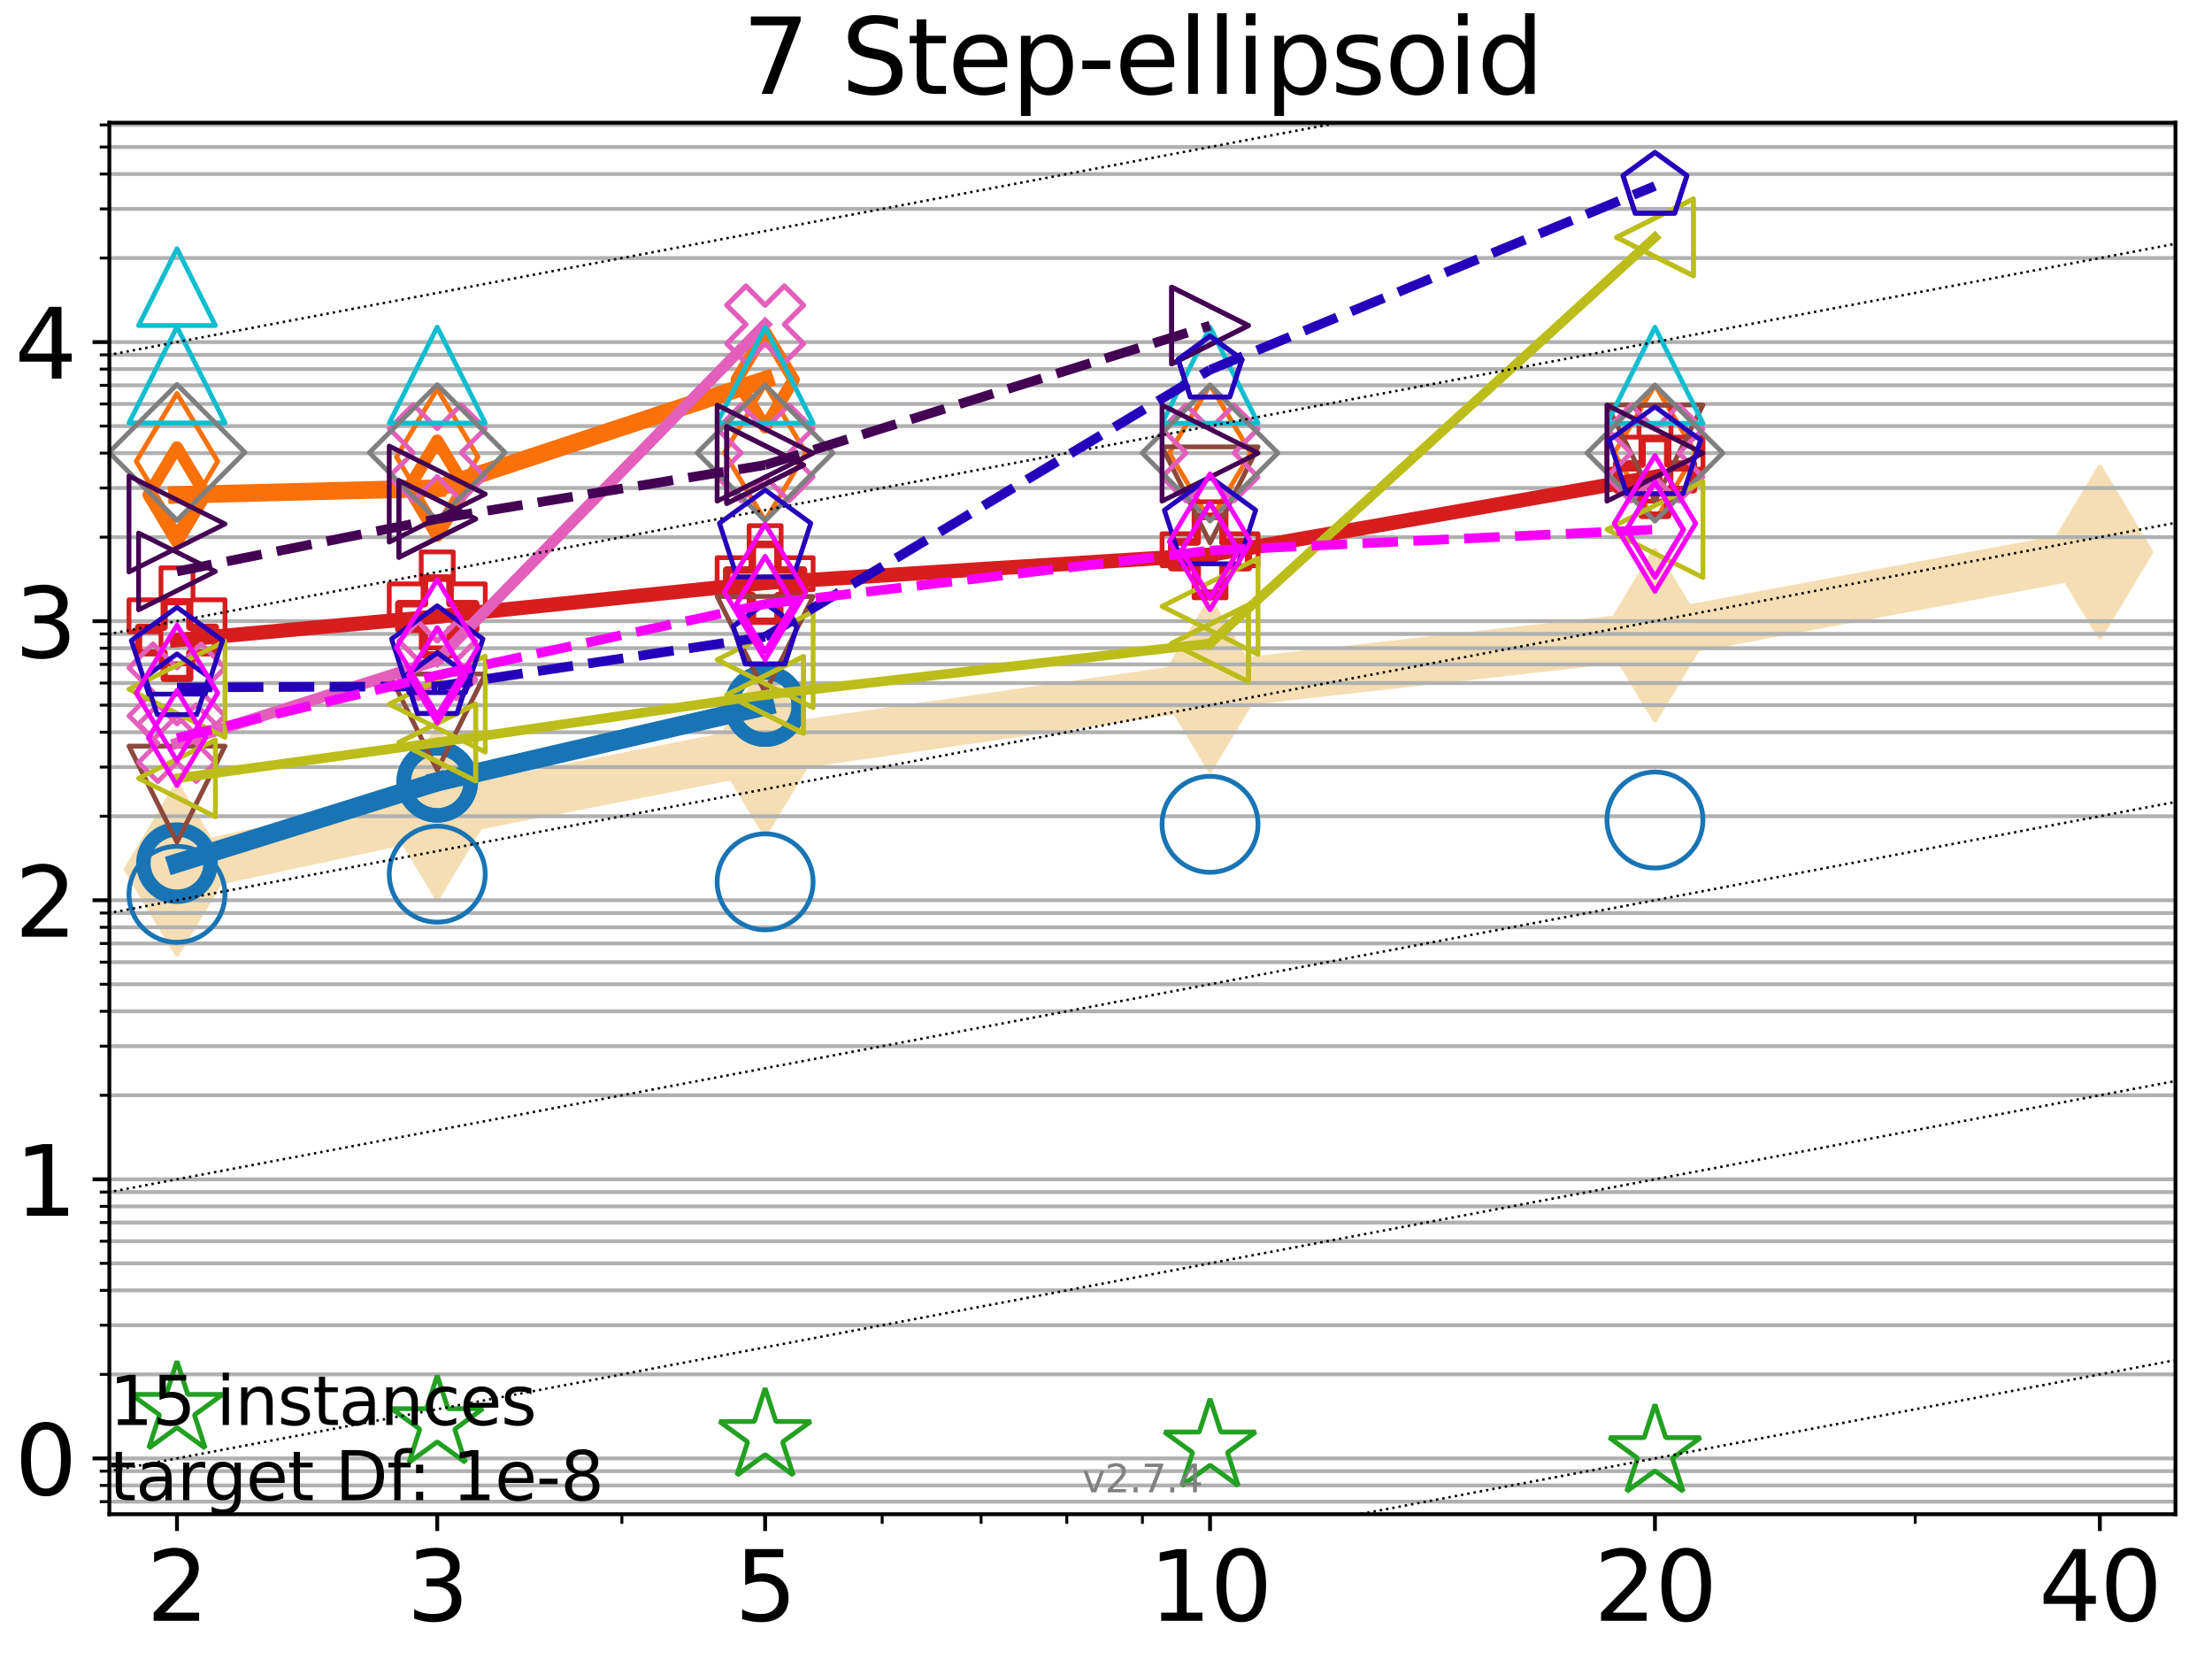 <?xml version="1.0" encoding="utf-8" standalone="no"?>
<!DOCTYPE svg PUBLIC "-//W3C//DTD SVG 1.1//EN"
  "http://www.w3.org/Graphics/SVG/1.1/DTD/svg11.dtd">
<svg xmlns:xlink="http://www.w3.org/1999/xlink" width="460.8pt" height="345.6pt" viewBox="0 0 460.8 345.6" xmlns="http://www.w3.org/2000/svg" version="1.1">
 <defs>
  <style type="text/css">*{stroke-linejoin: round; stroke-linecap: butt}</style>
 </defs>
 <g id="figure_1">
  <g id="patch_1">
   <path d="M 0 345.6 
L 460.8 345.6 
L 460.8 0 
L 0 0 
z
" style="fill: #ffffff"/>
  </g>
  <g id="axes_1">
   <g id="patch_2">
    <path d="M 22.78 315.44 
L 453.192 315.44 
L 453.192 25.56 
L 22.78 25.56 
z
" style="fill: #ffffff"/>
   </g>
   <g id="line2d_1">
    <path d="M 36.868 181.107 
L 91.085 169.453 
L 159.39 156.079 
L 252.074 142.75 
L 344.758 132.308 
L 437.443 114.982 
" clip-path="url(#p6097cc6a7b)" style="fill: none; stroke: #f5deb3; stroke-width: 10; stroke-linecap: square"/>
    <defs>
     <path id="m3ea8853421" d="M -0 17.678 
L 10.607 0 
L 0 -17.678 
L -10.607 -0 
z
" style="stroke: #f5deb3; stroke-linejoin: miter"/>
    </defs>
    <g clip-path="url(#p6097cc6a7b)">
     <use xlink:href="#m3ea8853421" x="36.868" y="181.107" style="fill: #f5deb3; stroke: #f5deb3; stroke-linejoin: miter"/>
     <use xlink:href="#m3ea8853421" x="91.085" y="169.453" style="fill: #f5deb3; stroke: #f5deb3; stroke-linejoin: miter"/>
     <use xlink:href="#m3ea8853421" x="159.39" y="156.079" style="fill: #f5deb3; stroke: #f5deb3; stroke-linejoin: miter"/>
     <use xlink:href="#m3ea8853421" x="252.074" y="142.75" style="fill: #f5deb3; stroke: #f5deb3; stroke-linejoin: miter"/>
     <use xlink:href="#m3ea8853421" x="344.758" y="132.308" style="fill: #f5deb3; stroke: #f5deb3; stroke-linejoin: miter"/>
     <use xlink:href="#m3ea8853421" x="437.443" y="114.982" style="fill: #f5deb3; stroke: #f5deb3; stroke-linejoin: miter"/>
    </g>
   </g>
   <g id="matplotlib.axis_1">
    <g id="xtick_1">
     <g id="line2d_2">
      <defs>
       <path id="m816bbca5d8" d="M 0 0 
L 0 3.5 
" style="stroke: #000000; stroke-width: 0.8"/>
      </defs>
      <g>
       <use xlink:href="#m816bbca5d8" x="36.868" y="315.44" style="stroke: #000000; stroke-width: 0.8"/>
      </g>
     </g>
     <g id="text_1">
      <!-- 2 -->
      <g transform="translate(30.506 337.637) scale(0.2 -0.2)">
       <defs>
        <path id="DejaVuSans-32" d="M 1228 531 
L 3431 531 
L 3431 0 
L 469 0 
L 469 531 
Q 828 903 1448 1529 
Q 2069 2156 2228 2338 
Q 2531 2678 2651 2914 
Q 2772 3150 2772 3378 
Q 2772 3750 2511 3984 
Q 2250 4219 1831 4219 
Q 1534 4219 1204 4116 
Q 875 4013 500 3803 
L 500 4441 
Q 881 4594 1212 4672 
Q 1544 4750 1819 4750 
Q 2544 4750 2975 4387 
Q 3406 4025 3406 3419 
Q 3406 3131 3298 2873 
Q 3191 2616 2906 2266 
Q 2828 2175 2409 1742 
Q 1991 1309 1228 531 
z
" transform="scale(0.016)"/>
       </defs>
       <use xlink:href="#DejaVuSans-32"/>
      </g>
     </g>
    </g>
    <g id="xtick_2">
     <g id="line2d_3">
      <g>
       <use xlink:href="#m816bbca5d8" x="91.085" y="315.44" style="stroke: #000000; stroke-width: 0.8"/>
      </g>
     </g>
     <g id="text_2">
      <!-- 3 -->
      <g transform="translate(84.723 337.637) scale(0.2 -0.2)">
       <defs>
        <path id="DejaVuSans-33" d="M 2597 2516 
Q 3050 2419 3304 2112 
Q 3559 1806 3559 1356 
Q 3559 666 3084 287 
Q 2609 -91 1734 -91 
Q 1441 -91 1130 -33 
Q 819 25 488 141 
L 488 750 
Q 750 597 1062 519 
Q 1375 441 1716 441 
Q 2309 441 2620 675 
Q 2931 909 2931 1356 
Q 2931 1769 2642 2001 
Q 2353 2234 1838 2234 
L 1294 2234 
L 1294 2753 
L 1863 2753 
Q 2328 2753 2575 2939 
Q 2822 3125 2822 3475 
Q 2822 3834 2567 4026 
Q 2313 4219 1838 4219 
Q 1578 4219 1281 4162 
Q 984 4106 628 3988 
L 628 4550 
Q 988 4650 1302 4700 
Q 1616 4750 1894 4750 
Q 2613 4750 3031 4423 
Q 3450 4097 3450 3541 
Q 3450 3153 3228 2886 
Q 3006 2619 2597 2516 
z
" transform="scale(0.016)"/>
       </defs>
       <use xlink:href="#DejaVuSans-33"/>
      </g>
     </g>
    </g>
    <g id="xtick_3">
     <g id="line2d_4">
      <g>
       <use xlink:href="#m816bbca5d8" x="159.39" y="315.44" style="stroke: #000000; stroke-width: 0.8"/>
      </g>
     </g>
     <g id="text_3">
      <!-- 5 -->
      <g transform="translate(153.028 337.637) scale(0.2 -0.2)">
       <defs>
        <path id="DejaVuSans-35" d="M 691 4666 
L 3169 4666 
L 3169 4134 
L 1269 4134 
L 1269 2991 
Q 1406 3038 1543 3061 
Q 1681 3084 1819 3084 
Q 2600 3084 3056 2656 
Q 3513 2228 3513 1497 
Q 3513 744 3044 326 
Q 2575 -91 1722 -91 
Q 1428 -91 1123 -41 
Q 819 9 494 109 
L 494 744 
Q 775 591 1075 516 
Q 1375 441 1709 441 
Q 2250 441 2565 725 
Q 2881 1009 2881 1497 
Q 2881 1984 2565 2268 
Q 2250 2553 1709 2553 
Q 1456 2553 1204 2497 
Q 953 2441 691 2322 
L 691 4666 
z
" transform="scale(0.016)"/>
       </defs>
       <use xlink:href="#DejaVuSans-35"/>
      </g>
     </g>
    </g>
    <g id="xtick_4">
     <g id="line2d_5">
      <g>
       <use xlink:href="#m816bbca5d8" x="252.074" y="315.44" style="stroke: #000000; stroke-width: 0.8"/>
      </g>
     </g>
     <g id="text_4">
      <!-- 10 -->
      <g transform="translate(239.349 337.637) scale(0.2 -0.2)">
       <defs>
        <path id="DejaVuSans-31" d="M 794 531 
L 1825 531 
L 1825 4091 
L 703 3866 
L 703 4441 
L 1819 4666 
L 2450 4666 
L 2450 531 
L 3481 531 
L 3481 0 
L 794 0 
L 794 531 
z
" transform="scale(0.016)"/>
        <path id="DejaVuSans-30" d="M 2034 4250 
Q 1547 4250 1301 3770 
Q 1056 3291 1056 2328 
Q 1056 1369 1301 889 
Q 1547 409 2034 409 
Q 2525 409 2770 889 
Q 3016 1369 3016 2328 
Q 3016 3291 2770 3770 
Q 2525 4250 2034 4250 
z
M 2034 4750 
Q 2819 4750 3233 4129 
Q 3647 3509 3647 2328 
Q 3647 1150 3233 529 
Q 2819 -91 2034 -91 
Q 1250 -91 836 529 
Q 422 1150 422 2328 
Q 422 3509 836 4129 
Q 1250 4750 2034 4750 
z
" transform="scale(0.016)"/>
       </defs>
       <use xlink:href="#DejaVuSans-31"/>
       <use xlink:href="#DejaVuSans-30" transform="translate(63.623 0)"/>
      </g>
     </g>
    </g>
    <g id="xtick_5">
     <g id="line2d_6">
      <g>
       <use xlink:href="#m816bbca5d8" x="344.758" y="315.44" style="stroke: #000000; stroke-width: 0.8"/>
      </g>
     </g>
     <g id="text_5">
      <!-- 20 -->
      <g transform="translate(332.033 337.637) scale(0.2 -0.2)">
       <use xlink:href="#DejaVuSans-32"/>
       <use xlink:href="#DejaVuSans-30" transform="translate(63.623 0)"/>
      </g>
     </g>
    </g>
    <g id="xtick_6">
     <g id="line2d_7">
      <g>
       <use xlink:href="#m816bbca5d8" x="437.443" y="315.44" style="stroke: #000000; stroke-width: 0.8"/>
      </g>
     </g>
     <g id="text_6">
      <!-- 40 -->
      <g transform="translate(424.718 337.637) scale(0.2 -0.2)">
       <defs>
        <path id="DejaVuSans-34" d="M 2419 4116 
L 825 1625 
L 2419 1625 
L 2419 4116 
z
M 2253 4666 
L 3047 4666 
L 3047 1625 
L 3713 1625 
L 3713 1100 
L 3047 1100 
L 3047 0 
L 2419 0 
L 2419 1100 
L 313 1100 
L 313 1709 
L 2253 4666 
z
" transform="scale(0.016)"/>
       </defs>
       <use xlink:href="#DejaVuSans-34"/>
       <use xlink:href="#DejaVuSans-30" transform="translate(63.623 0)"/>
      </g>
     </g>
    </g>
    <g id="xtick_7">
     <g id="line2d_8">
      <defs>
       <path id="m621c893b53" d="M 0 0 
L 0 2 
" style="stroke: #000000; stroke-width: 0.6"/>
      </defs>
      <g>
       <use xlink:href="#m621c893b53" x="129.552" y="315.44" style="stroke: #000000; stroke-width: 0.6"/>
      </g>
     </g>
    </g>
    <g id="xtick_8">
     <g id="line2d_9">
      <g>
       <use xlink:href="#m621c893b53" x="183.769" y="315.44" style="stroke: #000000; stroke-width: 0.6"/>
      </g>
     </g>
    </g>
    <g id="xtick_9">
     <g id="line2d_10">
      <g>
       <use xlink:href="#m621c893b53" x="204.381" y="315.44" style="stroke: #000000; stroke-width: 0.6"/>
      </g>
     </g>
    </g>
    <g id="xtick_10">
     <g id="line2d_11">
      <g>
       <use xlink:href="#m621c893b53" x="222.237" y="315.44" style="stroke: #000000; stroke-width: 0.6"/>
      </g>
     </g>
    </g>
    <g id="xtick_11">
     <g id="line2d_12">
      <g>
       <use xlink:href="#m621c893b53" x="237.986" y="315.44" style="stroke: #000000; stroke-width: 0.6"/>
      </g>
     </g>
    </g>
    <g id="xtick_12">
     <g id="line2d_13">
      <g>
       <use xlink:href="#m621c893b53" x="398.975" y="315.44" style="stroke: #000000; stroke-width: 0.6"/>
      </g>
     </g>
    </g>
   </g>
   <g id="matplotlib.axis_2">
    <g id="ytick_1">
     <g id="line2d_14">
      <path d="M 22.78 303.812 
L 453.192 303.812 
" clip-path="url(#p6097cc6a7b)" style="fill: none; stroke: #b0b0b0; stroke-width: 0.8; stroke-linecap: square"/>
     </g>
     <g id="line2d_15">
      <defs>
       <path id="m5653462069" d="M 0 0 
L -3.5 0 
" style="stroke: #000000; stroke-width: 0.8"/>
      </defs>
      <g>
       <use xlink:href="#m5653462069" x="22.78" y="303.812" style="stroke: #000000; stroke-width: 0.8"/>
      </g>
     </g>
     <g id="text_7">
      <!-- 0 -->
      <g transform="translate(3.055 311.411) scale(0.2 -0.2)">
       <use xlink:href="#DejaVuSans-30"/>
      </g>
     </g>
    </g>
    <g id="ytick_2">
     <g id="line2d_16">
      <path d="M 22.78 245.674 
L 453.192 245.674 
" clip-path="url(#p6097cc6a7b)" style="fill: none; stroke: #b0b0b0; stroke-width: 0.8; stroke-linecap: square"/>
     </g>
     <g id="line2d_17">
      <g>
       <use xlink:href="#m5653462069" x="22.78" y="245.674" style="stroke: #000000; stroke-width: 0.8"/>
      </g>
     </g>
     <g id="text_8">
      <!-- 1 -->
      <g transform="translate(3.055 253.273) scale(0.2 -0.2)">
       <use xlink:href="#DejaVuSans-31"/>
      </g>
     </g>
    </g>
    <g id="ytick_3">
     <g id="line2d_18">
      <path d="M 22.78 187.536 
L 453.192 187.536 
" clip-path="url(#p6097cc6a7b)" style="fill: none; stroke: #b0b0b0; stroke-width: 0.8; stroke-linecap: square"/>
     </g>
     <g id="line2d_19">
      <g>
       <use xlink:href="#m5653462069" x="22.78" y="187.536" style="stroke: #000000; stroke-width: 0.8"/>
      </g>
     </g>
     <g id="text_9">
      <!-- 2 -->
      <g transform="translate(3.055 195.135) scale(0.2 -0.2)">
       <use xlink:href="#DejaVuSans-32"/>
      </g>
     </g>
    </g>
    <g id="ytick_4">
     <g id="line2d_20">
      <path d="M 22.78 129.398 
L 453.192 129.398 
" clip-path="url(#p6097cc6a7b)" style="fill: none; stroke: #b0b0b0; stroke-width: 0.8; stroke-linecap: square"/>
     </g>
     <g id="line2d_21">
      <g>
       <use xlink:href="#m5653462069" x="22.78" y="129.398" style="stroke: #000000; stroke-width: 0.8"/>
      </g>
     </g>
     <g id="text_10">
      <!-- 3 -->
      <g transform="translate(3.055 136.997) scale(0.2 -0.2)">
       <use xlink:href="#DejaVuSans-33"/>
      </g>
     </g>
    </g>
    <g id="ytick_5">
     <g id="line2d_22">
      <path d="M 22.78 71.26 
L 453.192 71.26 
" clip-path="url(#p6097cc6a7b)" style="fill: none; stroke: #b0b0b0; stroke-width: 0.8; stroke-linecap: square"/>
     </g>
     <g id="line2d_23">
      <g>
       <use xlink:href="#m5653462069" x="22.78" y="71.26" style="stroke: #000000; stroke-width: 0.8"/>
      </g>
     </g>
     <g id="text_11">
      <!-- 4 -->
      <g transform="translate(3.055 78.859) scale(0.2 -0.2)">
       <use xlink:href="#DejaVuSans-34"/>
      </g>
     </g>
    </g>
    <g id="ytick_6">
     <g id="line2d_24">
      <path d="M 22.78 312.818 
L 453.192 312.818 
" clip-path="url(#p6097cc6a7b)" style="fill: none; stroke: #b0b0b0; stroke-width: 0.8; stroke-linecap: square"/>
     </g>
     <g id="line2d_25">
      <defs>
       <path id="m8857024db8" d="M 0 0 
L -2 0 
" style="stroke: #000000; stroke-width: 0.6"/>
      </defs>
      <g>
       <use xlink:href="#m8857024db8" x="22.78" y="312.818" style="stroke: #000000; stroke-width: 0.6"/>
      </g>
     </g>
    </g>
    <g id="ytick_7">
     <g id="line2d_26">
      <path d="M 22.78 309.447 
L 453.192 309.447 
" clip-path="url(#p6097cc6a7b)" style="fill: none; stroke: #b0b0b0; stroke-width: 0.8; stroke-linecap: square"/>
     </g>
     <g id="line2d_27">
      <g>
       <use xlink:href="#m8857024db8" x="22.78" y="309.447" style="stroke: #000000; stroke-width: 0.6"/>
      </g>
     </g>
    </g>
    <g id="ytick_8">
     <g id="line2d_28">
      <path d="M 22.78 306.473 
L 453.192 306.473 
" clip-path="url(#p6097cc6a7b)" style="fill: none; stroke: #b0b0b0; stroke-width: 0.8; stroke-linecap: square"/>
     </g>
     <g id="line2d_29">
      <g>
       <use xlink:href="#m8857024db8" x="22.78" y="306.473" style="stroke: #000000; stroke-width: 0.6"/>
      </g>
     </g>
    </g>
    <g id="ytick_9">
     <g id="line2d_30">
      <path d="M 22.78 286.311 
L 453.192 286.311 
" clip-path="url(#p6097cc6a7b)" style="fill: none; stroke: #b0b0b0; stroke-width: 0.8; stroke-linecap: square"/>
     </g>
     <g id="line2d_31">
      <g>
       <use xlink:href="#m8857024db8" x="22.78" y="286.311" style="stroke: #000000; stroke-width: 0.6"/>
      </g>
     </g>
    </g>
    <g id="ytick_10">
     <g id="line2d_32">
      <path d="M 22.78 276.073 
L 453.192 276.073 
" clip-path="url(#p6097cc6a7b)" style="fill: none; stroke: #b0b0b0; stroke-width: 0.8; stroke-linecap: square"/>
     </g>
     <g id="line2d_33">
      <g>
       <use xlink:href="#m8857024db8" x="22.78" y="276.073" style="stroke: #000000; stroke-width: 0.6"/>
      </g>
     </g>
    </g>
    <g id="ytick_11">
     <g id="line2d_34">
      <path d="M 22.78 268.81 
L 453.192 268.81 
" clip-path="url(#p6097cc6a7b)" style="fill: none; stroke: #b0b0b0; stroke-width: 0.8; stroke-linecap: square"/>
     </g>
     <g id="line2d_35">
      <g>
       <use xlink:href="#m8857024db8" x="22.78" y="268.81" style="stroke: #000000; stroke-width: 0.6"/>
      </g>
     </g>
    </g>
    <g id="ytick_12">
     <g id="line2d_36">
      <path d="M 22.78 263.176 
L 453.192 263.176 
" clip-path="url(#p6097cc6a7b)" style="fill: none; stroke: #b0b0b0; stroke-width: 0.8; stroke-linecap: square"/>
     </g>
     <g id="line2d_37">
      <g>
       <use xlink:href="#m8857024db8" x="22.78" y="263.176" style="stroke: #000000; stroke-width: 0.6"/>
      </g>
     </g>
    </g>
    <g id="ytick_13">
     <g id="line2d_38">
      <path d="M 22.78 258.572 
L 453.192 258.572 
" clip-path="url(#p6097cc6a7b)" style="fill: none; stroke: #b0b0b0; stroke-width: 0.8; stroke-linecap: square"/>
     </g>
     <g id="line2d_39">
      <g>
       <use xlink:href="#m8857024db8" x="22.78" y="258.572" style="stroke: #000000; stroke-width: 0.6"/>
      </g>
     </g>
    </g>
    <g id="ytick_14">
     <g id="line2d_40">
      <path d="M 22.78 254.68 
L 453.192 254.68 
" clip-path="url(#p6097cc6a7b)" style="fill: none; stroke: #b0b0b0; stroke-width: 0.8; stroke-linecap: square"/>
     </g>
     <g id="line2d_41">
      <g>
       <use xlink:href="#m8857024db8" x="22.78" y="254.68" style="stroke: #000000; stroke-width: 0.6"/>
      </g>
     </g>
    </g>
    <g id="ytick_15">
     <g id="line2d_42">
      <path d="M 22.78 251.309 
L 453.192 251.309 
" clip-path="url(#p6097cc6a7b)" style="fill: none; stroke: #b0b0b0; stroke-width: 0.8; stroke-linecap: square"/>
     </g>
     <g id="line2d_43">
      <g>
       <use xlink:href="#m8857024db8" x="22.78" y="251.309" style="stroke: #000000; stroke-width: 0.6"/>
      </g>
     </g>
    </g>
    <g id="ytick_16">
     <g id="line2d_44">
      <path d="M 22.78 248.335 
L 453.192 248.335 
" clip-path="url(#p6097cc6a7b)" style="fill: none; stroke: #b0b0b0; stroke-width: 0.8; stroke-linecap: square"/>
     </g>
     <g id="line2d_45">
      <g>
       <use xlink:href="#m8857024db8" x="22.78" y="248.335" style="stroke: #000000; stroke-width: 0.6"/>
      </g>
     </g>
    </g>
    <g id="ytick_17">
     <g id="line2d_46">
      <path d="M 22.78 228.173 
L 453.192 228.173 
" clip-path="url(#p6097cc6a7b)" style="fill: none; stroke: #b0b0b0; stroke-width: 0.8; stroke-linecap: square"/>
     </g>
     <g id="line2d_47">
      <g>
       <use xlink:href="#m8857024db8" x="22.78" y="228.173" style="stroke: #000000; stroke-width: 0.6"/>
      </g>
     </g>
    </g>
    <g id="ytick_18">
     <g id="line2d_48">
      <path d="M 22.78 217.935 
L 453.192 217.935 
" clip-path="url(#p6097cc6a7b)" style="fill: none; stroke: #b0b0b0; stroke-width: 0.8; stroke-linecap: square"/>
     </g>
     <g id="line2d_49">
      <g>
       <use xlink:href="#m8857024db8" x="22.78" y="217.935" style="stroke: #000000; stroke-width: 0.6"/>
      </g>
     </g>
    </g>
    <g id="ytick_19">
     <g id="line2d_50">
      <path d="M 22.78 210.672 
L 453.192 210.672 
" clip-path="url(#p6097cc6a7b)" style="fill: none; stroke: #b0b0b0; stroke-width: 0.8; stroke-linecap: square"/>
     </g>
     <g id="line2d_51">
      <g>
       <use xlink:href="#m8857024db8" x="22.78" y="210.672" style="stroke: #000000; stroke-width: 0.6"/>
      </g>
     </g>
    </g>
    <g id="ytick_20">
     <g id="line2d_52">
      <path d="M 22.78 205.038 
L 453.192 205.038 
" clip-path="url(#p6097cc6a7b)" style="fill: none; stroke: #b0b0b0; stroke-width: 0.8; stroke-linecap: square"/>
     </g>
     <g id="line2d_53">
      <g>
       <use xlink:href="#m8857024db8" x="22.78" y="205.038" style="stroke: #000000; stroke-width: 0.6"/>
      </g>
     </g>
    </g>
    <g id="ytick_21">
     <g id="line2d_54">
      <path d="M 22.78 200.434 
L 453.192 200.434 
" clip-path="url(#p6097cc6a7b)" style="fill: none; stroke: #b0b0b0; stroke-width: 0.8; stroke-linecap: square"/>
     </g>
     <g id="line2d_55">
      <g>
       <use xlink:href="#m8857024db8" x="22.78" y="200.434" style="stroke: #000000; stroke-width: 0.6"/>
      </g>
     </g>
    </g>
    <g id="ytick_22">
     <g id="line2d_56">
      <path d="M 22.78 196.542 
L 453.192 196.542 
" clip-path="url(#p6097cc6a7b)" style="fill: none; stroke: #b0b0b0; stroke-width: 0.8; stroke-linecap: square"/>
     </g>
     <g id="line2d_57">
      <g>
       <use xlink:href="#m8857024db8" x="22.78" y="196.542" style="stroke: #000000; stroke-width: 0.6"/>
      </g>
     </g>
    </g>
    <g id="ytick_23">
     <g id="line2d_58">
      <path d="M 22.78 193.17 
L 453.192 193.17 
" clip-path="url(#p6097cc6a7b)" style="fill: none; stroke: #b0b0b0; stroke-width: 0.8; stroke-linecap: square"/>
     </g>
     <g id="line2d_59">
      <g>
       <use xlink:href="#m8857024db8" x="22.78" y="193.17" style="stroke: #000000; stroke-width: 0.6"/>
      </g>
     </g>
    </g>
    <g id="ytick_24">
     <g id="line2d_60">
      <path d="M 22.78 190.197 
L 453.192 190.197 
" clip-path="url(#p6097cc6a7b)" style="fill: none; stroke: #b0b0b0; stroke-width: 0.8; stroke-linecap: square"/>
     </g>
     <g id="line2d_61">
      <g>
       <use xlink:href="#m8857024db8" x="22.78" y="190.197" style="stroke: #000000; stroke-width: 0.6"/>
      </g>
     </g>
    </g>
    <g id="ytick_25">
     <g id="line2d_62">
      <path d="M 22.78 170.035 
L 453.192 170.035 
" clip-path="url(#p6097cc6a7b)" style="fill: none; stroke: #b0b0b0; stroke-width: 0.8; stroke-linecap: square"/>
     </g>
     <g id="line2d_63">
      <g>
       <use xlink:href="#m8857024db8" x="22.78" y="170.035" style="stroke: #000000; stroke-width: 0.6"/>
      </g>
     </g>
    </g>
    <g id="ytick_26">
     <g id="line2d_64">
      <path d="M 22.78 159.797 
L 453.192 159.797 
" clip-path="url(#p6097cc6a7b)" style="fill: none; stroke: #b0b0b0; stroke-width: 0.8; stroke-linecap: square"/>
     </g>
     <g id="line2d_65">
      <g>
       <use xlink:href="#m8857024db8" x="22.78" y="159.797" style="stroke: #000000; stroke-width: 0.6"/>
      </g>
     </g>
    </g>
    <g id="ytick_27">
     <g id="line2d_66">
      <path d="M 22.78 152.534 
L 453.192 152.534 
" clip-path="url(#p6097cc6a7b)" style="fill: none; stroke: #b0b0b0; stroke-width: 0.8; stroke-linecap: square"/>
     </g>
     <g id="line2d_67">
      <g>
       <use xlink:href="#m8857024db8" x="22.78" y="152.534" style="stroke: #000000; stroke-width: 0.6"/>
      </g>
     </g>
    </g>
    <g id="ytick_28">
     <g id="line2d_68">
      <path d="M 22.78 146.9 
L 453.192 146.9 
" clip-path="url(#p6097cc6a7b)" style="fill: none; stroke: #b0b0b0; stroke-width: 0.8; stroke-linecap: square"/>
     </g>
     <g id="line2d_69">
      <g>
       <use xlink:href="#m8857024db8" x="22.78" y="146.9" style="stroke: #000000; stroke-width: 0.6"/>
      </g>
     </g>
    </g>
    <g id="ytick_29">
     <g id="line2d_70">
      <path d="M 22.78 142.296 
L 453.192 142.296 
" clip-path="url(#p6097cc6a7b)" style="fill: none; stroke: #b0b0b0; stroke-width: 0.8; stroke-linecap: square"/>
     </g>
     <g id="line2d_71">
      <g>
       <use xlink:href="#m8857024db8" x="22.78" y="142.296" style="stroke: #000000; stroke-width: 0.6"/>
      </g>
     </g>
    </g>
    <g id="ytick_30">
     <g id="line2d_72">
      <path d="M 22.78 138.404 
L 453.192 138.404 
" clip-path="url(#p6097cc6a7b)" style="fill: none; stroke: #b0b0b0; stroke-width: 0.8; stroke-linecap: square"/>
     </g>
     <g id="line2d_73">
      <g>
       <use xlink:href="#m8857024db8" x="22.78" y="138.404" style="stroke: #000000; stroke-width: 0.6"/>
      </g>
     </g>
    </g>
    <g id="ytick_31">
     <g id="line2d_74">
      <path d="M 22.78 135.032 
L 453.192 135.032 
" clip-path="url(#p6097cc6a7b)" style="fill: none; stroke: #b0b0b0; stroke-width: 0.8; stroke-linecap: square"/>
     </g>
     <g id="line2d_75">
      <g>
       <use xlink:href="#m8857024db8" x="22.78" y="135.032" style="stroke: #000000; stroke-width: 0.6"/>
      </g>
     </g>
    </g>
    <g id="ytick_32">
     <g id="line2d_76">
      <path d="M 22.78 132.059 
L 453.192 132.059 
" clip-path="url(#p6097cc6a7b)" style="fill: none; stroke: #b0b0b0; stroke-width: 0.8; stroke-linecap: square"/>
     </g>
     <g id="line2d_77">
      <g>
       <use xlink:href="#m8857024db8" x="22.78" y="132.059" style="stroke: #000000; stroke-width: 0.6"/>
      </g>
     </g>
    </g>
    <g id="ytick_33">
     <g id="line2d_78">
      <path d="M 22.78 111.897 
L 453.192 111.897 
" clip-path="url(#p6097cc6a7b)" style="fill: none; stroke: #b0b0b0; stroke-width: 0.8; stroke-linecap: square"/>
     </g>
     <g id="line2d_79">
      <g>
       <use xlink:href="#m8857024db8" x="22.78" y="111.897" style="stroke: #000000; stroke-width: 0.6"/>
      </g>
     </g>
    </g>
    <g id="ytick_34">
     <g id="line2d_80">
      <path d="M 22.78 101.659 
L 453.192 101.659 
" clip-path="url(#p6097cc6a7b)" style="fill: none; stroke: #b0b0b0; stroke-width: 0.8; stroke-linecap: square"/>
     </g>
     <g id="line2d_81">
      <g>
       <use xlink:href="#m8857024db8" x="22.78" y="101.659" style="stroke: #000000; stroke-width: 0.6"/>
      </g>
     </g>
    </g>
    <g id="ytick_35">
     <g id="line2d_82">
      <path d="M 22.78 94.396 
L 453.192 94.396 
" clip-path="url(#p6097cc6a7b)" style="fill: none; stroke: #b0b0b0; stroke-width: 0.8; stroke-linecap: square"/>
     </g>
     <g id="line2d_83">
      <g>
       <use xlink:href="#m8857024db8" x="22.78" y="94.396" style="stroke: #000000; stroke-width: 0.6"/>
      </g>
     </g>
    </g>
    <g id="ytick_36">
     <g id="line2d_84">
      <path d="M 22.78 88.762 
L 453.192 88.762 
" clip-path="url(#p6097cc6a7b)" style="fill: none; stroke: #b0b0b0; stroke-width: 0.8; stroke-linecap: square"/>
     </g>
     <g id="line2d_85">
      <g>
       <use xlink:href="#m8857024db8" x="22.78" y="88.762" style="stroke: #000000; stroke-width: 0.6"/>
      </g>
     </g>
    </g>
    <g id="ytick_37">
     <g id="line2d_86">
      <path d="M 22.78 84.158 
L 453.192 84.158 
" clip-path="url(#p6097cc6a7b)" style="fill: none; stroke: #b0b0b0; stroke-width: 0.8; stroke-linecap: square"/>
     </g>
     <g id="line2d_87">
      <g>
       <use xlink:href="#m8857024db8" x="22.78" y="84.158" style="stroke: #000000; stroke-width: 0.6"/>
      </g>
     </g>
    </g>
    <g id="ytick_38">
     <g id="line2d_88">
      <path d="M 22.78 80.266 
L 453.192 80.266 
" clip-path="url(#p6097cc6a7b)" style="fill: none; stroke: #b0b0b0; stroke-width: 0.8; stroke-linecap: square"/>
     </g>
     <g id="line2d_89">
      <g>
       <use xlink:href="#m8857024db8" x="22.78" y="80.266" style="stroke: #000000; stroke-width: 0.6"/>
      </g>
     </g>
    </g>
    <g id="ytick_39">
     <g id="line2d_90">
      <path d="M 22.78 76.894 
L 453.192 76.894 
" clip-path="url(#p6097cc6a7b)" style="fill: none; stroke: #b0b0b0; stroke-width: 0.8; stroke-linecap: square"/>
     </g>
     <g id="line2d_91">
      <g>
       <use xlink:href="#m8857024db8" x="22.78" y="76.894" style="stroke: #000000; stroke-width: 0.6"/>
      </g>
     </g>
    </g>
    <g id="ytick_40">
     <g id="line2d_92">
      <path d="M 22.78 73.92 
L 453.192 73.92 
" clip-path="url(#p6097cc6a7b)" style="fill: none; stroke: #b0b0b0; stroke-width: 0.8; stroke-linecap: square"/>
     </g>
     <g id="line2d_93">
      <g>
       <use xlink:href="#m8857024db8" x="22.78" y="73.92" style="stroke: #000000; stroke-width: 0.6"/>
      </g>
     </g>
    </g>
    <g id="ytick_41">
     <g id="line2d_94">
      <path d="M 22.78 53.759 
L 453.192 53.759 
" clip-path="url(#p6097cc6a7b)" style="fill: none; stroke: #b0b0b0; stroke-width: 0.8; stroke-linecap: square"/>
     </g>
     <g id="line2d_95">
      <g>
       <use xlink:href="#m8857024db8" x="22.78" y="53.759" style="stroke: #000000; stroke-width: 0.6"/>
      </g>
     </g>
    </g>
    <g id="ytick_42">
     <g id="line2d_96">
      <path d="M 22.78 43.521 
L 453.192 43.521 
" clip-path="url(#p6097cc6a7b)" style="fill: none; stroke: #b0b0b0; stroke-width: 0.8; stroke-linecap: square"/>
     </g>
     <g id="line2d_97">
      <g>
       <use xlink:href="#m8857024db8" x="22.78" y="43.521" style="stroke: #000000; stroke-width: 0.6"/>
      </g>
     </g>
    </g>
    <g id="ytick_43">
     <g id="line2d_98">
      <path d="M 22.78 36.258 
L 453.192 36.258 
" clip-path="url(#p6097cc6a7b)" style="fill: none; stroke: #b0b0b0; stroke-width: 0.8; stroke-linecap: square"/>
     </g>
     <g id="line2d_99">
      <g>
       <use xlink:href="#m8857024db8" x="22.78" y="36.258" style="stroke: #000000; stroke-width: 0.6"/>
      </g>
     </g>
    </g>
    <g id="ytick_44">
     <g id="line2d_100">
      <path d="M 22.78 30.623 
L 453.192 30.623 
" clip-path="url(#p6097cc6a7b)" style="fill: none; stroke: #b0b0b0; stroke-width: 0.8; stroke-linecap: square"/>
     </g>
     <g id="line2d_101">
      <g>
       <use xlink:href="#m8857024db8" x="22.78" y="30.623" style="stroke: #000000; stroke-width: 0.6"/>
      </g>
     </g>
    </g>
    <g id="ytick_45">
     <g id="line2d_102">
      <path d="M 22.78 26.02 
L 453.192 26.02 
" clip-path="url(#p6097cc6a7b)" style="fill: none; stroke: #b0b0b0; stroke-width: 0.8; stroke-linecap: square"/>
     </g>
     <g id="line2d_103">
      <g>
       <use xlink:href="#m8857024db8" x="22.78" y="26.02" style="stroke: #000000; stroke-width: 0.6"/>
      </g>
     </g>
    </g>
   </g>
   <g id="line2d_104">
    <path d="M 36.868 179.804 
L 91.085 162.866 
" clip-path="url(#p6097cc6a7b)" style="fill: none; stroke: #1874b4; stroke-width: 4; stroke-linecap: square"/>
    <defs>
     <path id="m602f7155a0" d="M 0 7 
C 1.856 7 3.637 6.262 4.95 4.95 
C 6.262 3.637 7 1.856 7 0 
C 7 -1.856 6.262 -3.637 4.95 -4.95 
C 3.637 -6.262 1.856 -7 0 -7 
C -1.856 -7 -3.637 -6.262 -4.95 -4.95 
C -6.262 -3.637 -7 -1.856 -7 0 
C -7 1.856 -6.262 3.637 -4.95 4.95 
C -3.637 6.262 -1.856 7 0 7 
z
" style="stroke: #1874b4; stroke-width: 3"/>
    </defs>
    <g clip-path="url(#p6097cc6a7b)">
     <use xlink:href="#m602f7155a0" x="36.868" y="179.804" style="fill-opacity: 0; stroke: #1874b4; stroke-width: 3"/>
     <use xlink:href="#m602f7155a0" x="91.085" y="162.866" style="fill-opacity: 0; stroke: #1874b4; stroke-width: 3"/>
    </g>
   </g>
   <g id="line2d_105">
    <path d="M 91.085 162.866 
L 159.39 147.082 
" clip-path="url(#p6097cc6a7b)" style="fill: none; stroke: #1874b4; stroke-width: 4; stroke-linecap: square"/>
    <g clip-path="url(#p6097cc6a7b)">
     <use xlink:href="#m602f7155a0" x="91.085" y="162.866" style="fill-opacity: 0; stroke: #1874b4; stroke-width: 3"/>
     <use xlink:href="#m602f7155a0" x="159.39" y="147.082" style="fill-opacity: 0; stroke: #1874b4; stroke-width: 3"/>
    </g>
   </g>
   <g id="line2d_106">
    <path d="M 159.39 147.082 
" clip-path="url(#p6097cc6a7b)" style="fill: none; stroke: #1874b4; stroke-width: 4; stroke-linecap: square"/>
    <g clip-path="url(#p6097cc6a7b)">
     <use xlink:href="#m602f7155a0" x="159.39" y="147.082" style="fill-opacity: 0; stroke: #1874b4; stroke-width: 3"/>
    </g>
   </g>
   <g id="line2d_107"/>
   <g id="line2d_108">
    <defs>
     <path id="m4220b339ce" d="M 0 10 
C 2.652 10 5.196 8.946 7.071 7.071 
C 8.946 5.196 10 2.652 10 0 
C 10 -2.652 8.946 -5.196 7.071 -7.071 
C 5.196 -8.946 2.652 -10 0 -10 
C -2.652 -10 -5.196 -8.946 -7.071 -7.071 
C -8.946 -5.196 -10 -2.652 -10 0 
C -10 2.652 -8.946 5.196 -7.071 7.071 
C -5.196 8.946 -2.652 10 0 10 
z
" style="stroke: #1874b4"/>
    </defs>
    <g clip-path="url(#p6097cc6a7b)">
     <use xlink:href="#m4220b339ce" x="36.868" y="186.304" style="fill-opacity: 0; stroke: #1874b4"/>
     <use xlink:href="#m4220b339ce" x="91.085" y="182.105" style="fill-opacity: 0; stroke: #1874b4"/>
     <use xlink:href="#m4220b339ce" x="159.39" y="183.702" style="fill-opacity: 0; stroke: #1874b4"/>
     <use xlink:href="#m4220b339ce" x="252.074" y="171.718" style="fill-opacity: 0; stroke: #1874b4"/>
     <use xlink:href="#m4220b339ce" x="344.758" y="170.824" style="fill-opacity: 0; stroke: #1874b4"/>
    </g>
   </g>
   <g id="line2d_109">
    <path d="M 36.868 103.084 
L 91.085 101.707 
" clip-path="url(#p6097cc6a7b)" style="fill: none; stroke: #fa7009; stroke-width: 3.667; stroke-linecap: square"/>
    <defs>
     <path id="m14b9a201d6" d="M -0 9.899 
L 5.94 0 
L 0 -9.899 
L -5.94 -0 
z
" style="stroke: #fa7009; stroke-width: 2.5; stroke-linejoin: miter"/>
    </defs>
    <g clip-path="url(#p6097cc6a7b)">
     <use xlink:href="#m14b9a201d6" x="36.868" y="103.084" style="fill-opacity: 0; stroke: #fa7009; stroke-width: 2.5; stroke-linejoin: miter"/>
     <use xlink:href="#m14b9a201d6" x="91.085" y="101.707" style="fill-opacity: 0; stroke: #fa7009; stroke-width: 2.5; stroke-linejoin: miter"/>
    </g>
   </g>
   <g id="line2d_110">
    <path d="M 91.085 101.707 
L 159.39 79.11 
" clip-path="url(#p6097cc6a7b)" style="fill: none; stroke: #fa7009; stroke-width: 3.667; stroke-linecap: square"/>
    <g clip-path="url(#p6097cc6a7b)">
     <use xlink:href="#m14b9a201d6" x="91.085" y="101.707" style="fill-opacity: 0; stroke: #fa7009; stroke-width: 2.5; stroke-linejoin: miter"/>
     <use xlink:href="#m14b9a201d6" x="159.39" y="79.11" style="fill-opacity: 0; stroke: #fa7009; stroke-width: 2.5; stroke-linejoin: miter"/>
    </g>
   </g>
   <g id="line2d_111">
    <path d="M 159.39 79.11 
" clip-path="url(#p6097cc6a7b)" style="fill: none; stroke: #fa7009; stroke-width: 3.667; stroke-linecap: square"/>
    <g clip-path="url(#p6097cc6a7b)">
     <use xlink:href="#m14b9a201d6" x="159.39" y="79.11" style="fill-opacity: 0; stroke: #fa7009; stroke-width: 2.5; stroke-linejoin: miter"/>
    </g>
   </g>
   <g id="line2d_112"/>
   <g id="line2d_113">
    <defs>
     <path id="m79e8652800" d="M -0 14.142 
L 8.485 0 
L -0 -14.142 
L -8.485 -0 
z
" style="stroke: #fa7009; stroke-linejoin: miter"/>
    </defs>
    <g clip-path="url(#p6097cc6a7b)">
     <use xlink:href="#m79e8652800" x="36.868" y="96.113" style="fill-opacity: 0; stroke: #fa7009; stroke-linejoin: miter"/>
     <use xlink:href="#m79e8652800" x="91.085" y="95.176" style="fill-opacity: 0; stroke: #fa7009; stroke-linejoin: miter"/>
     <use xlink:href="#m79e8652800" x="159.39" y="94.331" style="fill-opacity: 0; stroke: #fa7009; stroke-linejoin: miter"/>
     <use xlink:href="#m79e8652800" x="252.074" y="94.364" style="fill-opacity: 0; stroke: #fa7009; stroke-linejoin: miter"/>
     <use xlink:href="#m79e8652800" x="344.758" y="94.38" style="fill-opacity: 0; stroke: #fa7009; stroke-linejoin: miter"/>
    </g>
   </g>
   <g id="line2d_114"/>
   <g id="line2d_115">
    <defs>
     <path id="m2ffc53e3e8" d="M 0 -10 
L -2.245 -3.09 
L -9.511 -3.09 
L -3.633 1.18 
L -5.878 8.09 
L -0 3.82 
L 5.878 8.09 
L 3.633 1.18 
L 9.511 -3.09 
L 2.245 -3.09 
z
" style="stroke: #22a022; stroke-linejoin: bevel"/>
    </defs>
    <g clip-path="url(#p6097cc6a7b)">
     <use xlink:href="#m2ffc53e3e8" x="36.868" y="293.575" style="fill-opacity: 0; stroke: #22a022; stroke-linejoin: bevel"/>
     <use xlink:href="#m2ffc53e3e8" x="91.085" y="296.549" style="fill-opacity: 0; stroke: #22a022; stroke-linejoin: bevel"/>
     <use xlink:href="#m2ffc53e3e8" x="159.39" y="299.209" style="fill-opacity: 0; stroke: #22a022; stroke-linejoin: bevel"/>
     <use xlink:href="#m2ffc53e3e8" x="252.074" y="301.406" style="fill-opacity: 0; stroke: #22a022; stroke-linejoin: bevel"/>
     <use xlink:href="#m2ffc53e3e8" x="344.758" y="302.58" style="fill-opacity: 0; stroke: #22a022; stroke-linejoin: bevel"/>
    </g>
   </g>
   <g id="line2d_116">
    <path d="M 36.868 133.336 
L 91.085 128.426 
" clip-path="url(#p6097cc6a7b)" style="fill: none; stroke: #d61e1f; stroke-width: 3; stroke-linecap: square"/>
    <defs>
     <path id="mf87424a1df" d="M -2.667 8 
L 2.667 8 
L 2.667 2.667 
L 8 2.667 
L 8 -2.667 
L 2.667 -2.667 
L 2.667 -8 
L -2.667 -8 
L -2.667 -2.667 
L -8 -2.667 
L -8 2.667 
L -2.667 2.667 
z
" style="stroke: #d61e1f; stroke-width: 1.5; stroke-linejoin: miter"/>
    </defs>
    <g clip-path="url(#p6097cc6a7b)">
     <use xlink:href="#mf87424a1df" x="36.868" y="133.336" style="fill-opacity: 0; stroke: #d61e1f; stroke-width: 1.5; stroke-linejoin: miter"/>
     <use xlink:href="#mf87424a1df" x="91.085" y="128.426" style="fill-opacity: 0; stroke: #d61e1f; stroke-width: 1.5; stroke-linejoin: miter"/>
    </g>
   </g>
   <g id="line2d_117">
    <path d="M 91.085 128.426 
L 159.39 121.408 
" clip-path="url(#p6097cc6a7b)" style="fill: none; stroke: #d61e1f; stroke-width: 3; stroke-linecap: square"/>
    <g clip-path="url(#p6097cc6a7b)">
     <use xlink:href="#mf87424a1df" x="91.085" y="128.426" style="fill-opacity: 0; stroke: #d61e1f; stroke-width: 1.5; stroke-linejoin: miter"/>
     <use xlink:href="#mf87424a1df" x="159.39" y="121.408" style="fill-opacity: 0; stroke: #d61e1f; stroke-width: 1.5; stroke-linejoin: miter"/>
    </g>
   </g>
   <g id="line2d_118">
    <path d="M 159.39 121.408 
L 252.074 115.574 
" clip-path="url(#p6097cc6a7b)" style="fill: none; stroke: #d61e1f; stroke-width: 3; stroke-linecap: square"/>
    <g clip-path="url(#p6097cc6a7b)">
     <use xlink:href="#mf87424a1df" x="159.39" y="121.408" style="fill-opacity: 0; stroke: #d61e1f; stroke-width: 1.5; stroke-linejoin: miter"/>
     <use xlink:href="#mf87424a1df" x="252.074" y="115.574" style="fill-opacity: 0; stroke: #d61e1f; stroke-width: 1.5; stroke-linejoin: miter"/>
    </g>
   </g>
   <g id="line2d_119">
    <path d="M 252.074 115.574 
L 344.758 99.34 
" clip-path="url(#p6097cc6a7b)" style="fill: none; stroke: #d61e1f; stroke-width: 3; stroke-linecap: square"/>
    <g clip-path="url(#p6097cc6a7b)">
     <use xlink:href="#mf87424a1df" x="252.074" y="115.574" style="fill-opacity: 0; stroke: #d61e1f; stroke-width: 1.5; stroke-linejoin: miter"/>
     <use xlink:href="#mf87424a1df" x="344.758" y="99.34" style="fill-opacity: 0; stroke: #d61e1f; stroke-width: 1.5; stroke-linejoin: miter"/>
    </g>
   </g>
   <g id="line2d_120">
    <path d="M 344.758 99.34 
" clip-path="url(#p6097cc6a7b)" style="fill: none; stroke: #d61e1f; stroke-width: 3; stroke-linecap: square"/>
    <g clip-path="url(#p6097cc6a7b)">
     <use xlink:href="#mf87424a1df" x="344.758" y="99.34" style="fill-opacity: 0; stroke: #d61e1f; stroke-width: 1.5; stroke-linejoin: miter"/>
    </g>
   </g>
   <g id="line2d_121"/>
   <g id="line2d_122">
    <defs>
     <path id="m53f2237cf0" d="M -3.333 10 
L 3.333 10 
L 3.333 3.333 
L 10 3.333 
L 10 -3.333 
L 3.333 -3.333 
L 3.333 -10 
L -3.333 -10 
L -3.333 -3.333 
L -10 -3.333 
L -10 3.333 
L -3.333 3.333 
z
" style="stroke: #d61e1f; stroke-linejoin: miter"/>
    </defs>
    <g clip-path="url(#p6097cc6a7b)">
     <use xlink:href="#m53f2237cf0" x="36.868" y="128.287" style="fill-opacity: 0; stroke: #d61e1f; stroke-linejoin: miter"/>
     <use xlink:href="#m53f2237cf0" x="91.085" y="124.971" style="fill-opacity: 0; stroke: #d61e1f; stroke-linejoin: miter"/>
     <use xlink:href="#m53f2237cf0" x="159.39" y="119.51" style="fill-opacity: 0; stroke: #d61e1f; stroke-linejoin: miter"/>
     <use xlink:href="#m53f2237cf0" x="252.074" y="114.528" style="fill-opacity: 0; stroke: #d61e1f; stroke-linejoin: miter"/>
     <use xlink:href="#m53f2237cf0" x="344.758" y="94.396" style="fill-opacity: 0; stroke: #d61e1f; stroke-linejoin: miter"/>
    </g>
   </g>
   <g id="line2d_123"/>
   <g id="line2d_124">
    <defs>
     <path id="mec68bbdf23" d="M -0 10 
L 10 -10 
L -10 -10 
z
" style="stroke: #8c493c; stroke-linejoin: miter"/>
    </defs>
    <g clip-path="url(#p6097cc6a7b)">
     <use xlink:href="#mec68bbdf23" x="36.868" y="165.432" style="fill-opacity: 0; stroke: #8c493c; stroke-linejoin: miter"/>
     <use xlink:href="#mec68bbdf23" x="91.085" y="150.416" style="fill-opacity: 0; stroke: #8c493c; stroke-linejoin: miter"/>
     <use xlink:href="#mec68bbdf23" x="159.39" y="134.255" style="fill-opacity: 0; stroke: #8c493c; stroke-linejoin: miter"/>
     <use xlink:href="#mec68bbdf23" x="252.074" y="103.088" style="fill-opacity: 0; stroke: #8c493c; stroke-linejoin: miter"/>
     <use xlink:href="#mec68bbdf23" x="344.758" y="94.364" style="fill-opacity: 0; stroke: #8c493c; stroke-linejoin: miter"/>
    </g>
   </g>
   <g id="line2d_125">
    <path d="M 36.868 154.813 
L 91.085 137.544 
" clip-path="url(#p6097cc6a7b)" style="fill: none; stroke: #e35fbb; stroke-width: 2.333; stroke-linecap: square"/>
    <defs>
     <path id="mf72feeb23f" d="M -4 8 
L 0 4 
L 4 8 
L 8 4 
L 4 0 
L 8 -4 
L 4 -8 
L 0 -4 
L -4 -8 
L -8 -4 
L -4 0 
L -8 4 
z
" style="stroke: #e35fbb; stroke-linejoin: miter"/>
    </defs>
    <g clip-path="url(#p6097cc6a7b)">
     <use xlink:href="#mf72feeb23f" x="36.868" y="154.813" style="fill-opacity: 0; stroke: #e35fbb; stroke-linejoin: miter"/>
     <use xlink:href="#mf72feeb23f" x="91.085" y="137.544" style="fill-opacity: 0; stroke: #e35fbb; stroke-linejoin: miter"/>
    </g>
   </g>
   <g id="line2d_126">
    <path d="M 91.085 137.544 
L 159.39 67.583 
" clip-path="url(#p6097cc6a7b)" style="fill: none; stroke: #e35fbb; stroke-width: 2.333; stroke-linecap: square"/>
    <g clip-path="url(#p6097cc6a7b)">
     <use xlink:href="#mf72feeb23f" x="91.085" y="137.544" style="fill-opacity: 0; stroke: #e35fbb; stroke-linejoin: miter"/>
     <use xlink:href="#mf72feeb23f" x="159.39" y="67.583" style="fill-opacity: 0; stroke: #e35fbb; stroke-linejoin: miter"/>
    </g>
   </g>
   <g id="line2d_127">
    <path d="M 159.39 67.583 
" clip-path="url(#p6097cc6a7b)" style="fill: none; stroke: #e35fbb; stroke-width: 2.333; stroke-linecap: square"/>
    <g clip-path="url(#p6097cc6a7b)">
     <use xlink:href="#mf72feeb23f" x="159.39" y="67.583" style="fill-opacity: 0; stroke: #e35fbb; stroke-linejoin: miter"/>
    </g>
   </g>
   <g id="line2d_128"/>
   <g id="line2d_129">
    <defs>
     <path id="meaf655ace7" d="M -5 10 
L 0 5 
L 5 10 
L 10 5 
L 5 0 
L 10 -5 
L 5 -10 
L 0 -5 
L -5 -10 
L -10 -5 
L -5 0 
L -10 5 
z
" style="stroke: #e35fbb; stroke-linejoin: miter"/>
    </defs>
    <g clip-path="url(#p6097cc6a7b)">
     <use xlink:href="#meaf655ace7" x="36.868" y="144.128" style="fill-opacity: 0; stroke: #e35fbb; stroke-linejoin: miter"/>
     <use xlink:href="#meaf655ace7" x="91.085" y="94.289" style="fill-opacity: 0; stroke: #e35fbb; stroke-linejoin: miter"/>
     <use xlink:href="#meaf655ace7" x="159.39" y="94.331" style="fill-opacity: 0; stroke: #e35fbb; stroke-linejoin: miter"/>
     <use xlink:href="#meaf655ace7" x="252.074" y="94.364" style="fill-opacity: 0; stroke: #e35fbb; stroke-linejoin: miter"/>
     <use xlink:href="#meaf655ace7" x="344.758" y="94.38" style="fill-opacity: 0; stroke: #e35fbb; stroke-linejoin: miter"/>
    </g>
   </g>
   <g id="line2d_130">
    <path d="M 36.868 59.813 
" clip-path="url(#p6097cc6a7b)" style="fill: none; stroke: #11bdcf; stroke-width: 2; stroke-linecap: square"/>
    <defs>
     <path id="mc6c59cba2c" d="M 0 -8 
L -8 8 
L 8 8 
z
" style="stroke: #11bdcf; stroke-linejoin: miter"/>
    </defs>
    <g clip-path="url(#p6097cc6a7b)">
     <use xlink:href="#mc6c59cba2c" x="36.868" y="59.813" style="fill-opacity: 0; stroke: #11bdcf; stroke-linejoin: miter"/>
    </g>
   </g>
   <g id="line2d_131"/>
   <g id="line2d_132">
    <defs>
     <path id="m97a20fe09f" d="M 0 -10 
L -10 10 
L 10 10 
z
" style="stroke: #11bdcf; stroke-linejoin: miter"/>
    </defs>
    <g clip-path="url(#p6097cc6a7b)">
     <use xlink:href="#m97a20fe09f" x="36.868" y="78.105" style="fill-opacity: 0; stroke: #11bdcf; stroke-linejoin: miter"/>
     <use xlink:href="#m97a20fe09f" x="91.085" y="78.133" style="fill-opacity: 0; stroke: #11bdcf; stroke-linejoin: miter"/>
     <use xlink:href="#m97a20fe09f" x="159.39" y="78.156" style="fill-opacity: 0; stroke: #11bdcf; stroke-linejoin: miter"/>
     <use xlink:href="#m97a20fe09f" x="252.074" y="78.173" style="fill-opacity: 0; stroke: #11bdcf; stroke-linejoin: miter"/>
     <use xlink:href="#m97a20fe09f" x="344.758" y="78.181" style="fill-opacity: 0; stroke: #11bdcf; stroke-linejoin: miter"/>
    </g>
   </g>
   <g id="line2d_133"/>
   <g id="line2d_134">
    <defs>
     <path id="md69b56a7fb" d="M -0 14.142 
L 14.142 0 
L 0 -14.142 
L -14.142 -0 
z
" style="stroke: #7f7f7f; stroke-linejoin: miter"/>
    </defs>
    <g clip-path="url(#p6097cc6a7b)">
     <use xlink:href="#md69b56a7fb" x="36.868" y="94.235" style="fill-opacity: 0; stroke: #7f7f7f; stroke-linejoin: miter"/>
     <use xlink:href="#md69b56a7fb" x="91.085" y="94.289" style="fill-opacity: 0; stroke: #7f7f7f; stroke-linejoin: miter"/>
     <use xlink:href="#md69b56a7fb" x="159.39" y="94.331" style="fill-opacity: 0; stroke: #7f7f7f; stroke-linejoin: miter"/>
     <use xlink:href="#md69b56a7fb" x="252.074" y="94.364" style="fill-opacity: 0; stroke: #7f7f7f; stroke-linejoin: miter"/>
     <use xlink:href="#md69b56a7fb" x="344.758" y="94.38" style="fill-opacity: 0; stroke: #7f7f7f; stroke-linejoin: miter"/>
    </g>
   </g>
   <g id="line2d_135">
    <path d="M 36.868 162.139 
L 91.085 154.668 
" clip-path="url(#p6097cc6a7b)" style="fill: none; stroke: #bcbd1a; stroke-width: 2; stroke-linecap: square"/>
    <defs>
     <path id="m4a24461292" d="M -8 -0 
L 8 8 
L 8 -8 
z
" style="stroke: #bcbd1a; stroke-linejoin: miter"/>
    </defs>
    <g clip-path="url(#p6097cc6a7b)">
     <use xlink:href="#m4a24461292" x="36.868" y="162.139" style="fill-opacity: 0; stroke: #bcbd1a; stroke-linejoin: miter"/>
     <use xlink:href="#m4a24461292" x="91.085" y="154.668" style="fill-opacity: 0; stroke: #bcbd1a; stroke-linejoin: miter"/>
    </g>
   </g>
   <g id="line2d_136">
    <path d="M 91.085 154.668 
L 159.39 144.763 
" clip-path="url(#p6097cc6a7b)" style="fill: none; stroke: #bcbd1a; stroke-width: 2; stroke-linecap: square"/>
    <g clip-path="url(#p6097cc6a7b)">
     <use xlink:href="#m4a24461292" x="91.085" y="154.668" style="fill-opacity: 0; stroke: #bcbd1a; stroke-linejoin: miter"/>
     <use xlink:href="#m4a24461292" x="159.39" y="144.763" style="fill-opacity: 0; stroke: #bcbd1a; stroke-linejoin: miter"/>
    </g>
   </g>
   <g id="line2d_137">
    <path d="M 159.39 144.763 
L 252.074 134.019 
" clip-path="url(#p6097cc6a7b)" style="fill: none; stroke: #bcbd1a; stroke-width: 2; stroke-linecap: square"/>
    <g clip-path="url(#p6097cc6a7b)">
     <use xlink:href="#m4a24461292" x="159.39" y="144.763" style="fill-opacity: 0; stroke: #bcbd1a; stroke-linejoin: miter"/>
     <use xlink:href="#m4a24461292" x="252.074" y="134.019" style="fill-opacity: 0; stroke: #bcbd1a; stroke-linejoin: miter"/>
    </g>
   </g>
   <g id="line2d_138">
    <path d="M 252.074 134.019 
L 344.758 49.448 
" clip-path="url(#p6097cc6a7b)" style="fill: none; stroke: #bcbd1a; stroke-width: 2; stroke-linecap: square"/>
    <g clip-path="url(#p6097cc6a7b)">
     <use xlink:href="#m4a24461292" x="252.074" y="134.019" style="fill-opacity: 0; stroke: #bcbd1a; stroke-linejoin: miter"/>
     <use xlink:href="#m4a24461292" x="344.758" y="49.448" style="fill-opacity: 0; stroke: #bcbd1a; stroke-linejoin: miter"/>
    </g>
   </g>
   <g id="line2d_139">
    <path d="M 344.758 49.448 
" clip-path="url(#p6097cc6a7b)" style="fill: none; stroke: #bcbd1a; stroke-width: 2; stroke-linecap: square"/>
    <g clip-path="url(#p6097cc6a7b)">
     <use xlink:href="#m4a24461292" x="344.758" y="49.448" style="fill-opacity: 0; stroke: #bcbd1a; stroke-linejoin: miter"/>
    </g>
   </g>
   <g id="line2d_140"/>
   <g id="line2d_141">
    <defs>
     <path id="m56c0e7a339" d="M -10 -0 
L 10 10 
L 10 -10 
z
" style="stroke: #bcbd1a; stroke-linejoin: miter"/>
    </defs>
    <g clip-path="url(#p6097cc6a7b)">
     <use xlink:href="#m56c0e7a339" x="36.868" y="143.591" style="fill-opacity: 0; stroke: #bcbd1a; stroke-linejoin: miter"/>
     <use xlink:href="#m56c0e7a339" x="91.085" y="146.682" style="fill-opacity: 0; stroke: #bcbd1a; stroke-linejoin: miter"/>
     <use xlink:href="#m56c0e7a339" x="159.39" y="137.428" style="fill-opacity: 0; stroke: #bcbd1a; stroke-linejoin: miter"/>
     <use xlink:href="#m56c0e7a339" x="252.074" y="126.312" style="fill-opacity: 0; stroke: #bcbd1a; stroke-linejoin: miter"/>
     <use xlink:href="#m56c0e7a339" x="344.758" y="110.307" style="fill-opacity: 0; stroke: #bcbd1a; stroke-linejoin: miter"/>
    </g>
   </g>
   <g id="line2d_142"/>
   <g id="line2d_143">
    <path d="M 118.162 346.6 
L 461.8 281.712 
" clip-path="url(#p6097cc6a7b)" style="fill: none; stroke-dasharray: 0.5,0.825; stroke-dashoffset: 0; stroke: #000000; stroke-width: 0.5"/>
   </g>
   <g id="line2d_144">
    <path d="M -1 310.963 
L 461.8 223.574 
" clip-path="url(#p6097cc6a7b)" style="fill: none; stroke-dasharray: 0.5,0.825; stroke-dashoffset: 0; stroke: #000000; stroke-width: 0.5"/>
   </g>
   <g id="line2d_145">
    <path d="M -1 252.825 
L 461.8 165.436 
" clip-path="url(#p6097cc6a7b)" style="fill: none; stroke-dasharray: 0.5,0.825; stroke-dashoffset: 0; stroke: #000000; stroke-width: 0.5"/>
   </g>
   <g id="line2d_146">
    <path d="M -1 194.687 
L 461.8 107.298 
" clip-path="url(#p6097cc6a7b)" style="fill: none; stroke-dasharray: 0.5,0.825; stroke-dashoffset: 0; stroke: #000000; stroke-width: 0.5"/>
   </g>
   <g id="line2d_147">
    <path d="M -1 136.549 
L 461.8 49.16 
" clip-path="url(#p6097cc6a7b)" style="fill: none; stroke-dasharray: 0.5,0.825; stroke-dashoffset: 0; stroke: #000000; stroke-width: 0.5"/>
   </g>
   <g id="line2d_148">
    <path d="M -1 78.411 
L 419.547 -1 
" clip-path="url(#p6097cc6a7b)" style="fill: none; stroke-dasharray: 0.5,0.825; stroke-dashoffset: 0; stroke: #000000; stroke-width: 0.5"/>
   </g>
   <g id="line2d_149">
    <path d="M -1 20.273 
L 111.657 -1 
" clip-path="url(#p6097cc6a7b)" style="fill: none; stroke-dasharray: 0.5,0.825; stroke-dashoffset: 0; stroke: #000000; stroke-width: 0.5"/>
   </g>
   <g id="line2d_150">
    <path clip-path="url(#p6097cc6a7b)" style="fill: none; stroke-dasharray: 0.5,0.825; stroke-dashoffset: 0; stroke: #000000; stroke-width: 0.5"/>
   </g>
   <g id="line2d_151">
    <path clip-path="url(#p6097cc6a7b)" style="fill: none; stroke-dasharray: 0.5,0.825; stroke-dashoffset: 0; stroke: #000000; stroke-width: 0.5"/>
   </g>
   <g id="line2d_152">
    <path d="M 36.868 119.043 
L 91.085 108.105 
" clip-path="url(#p6097cc6a7b)" style="fill: none; stroke-dasharray: 7.4,3.2; stroke-dashoffset: 0; stroke: #440154; stroke-width: 2"/>
    <defs>
     <path id="mfb2b0f8646" d="M 8 0 
L -8 -8 
L -8 8 
z
" style="stroke: #440154; stroke-linejoin: miter"/>
    </defs>
    <g clip-path="url(#p6097cc6a7b)">
     <use xlink:href="#mfb2b0f8646" x="36.868" y="119.043" style="fill-opacity: 0; stroke: #440154; stroke-linejoin: miter"/>
     <use xlink:href="#mfb2b0f8646" x="91.085" y="108.105" style="fill-opacity: 0; stroke: #440154; stroke-linejoin: miter"/>
    </g>
   </g>
   <g id="line2d_153">
    <path d="M 91.085 108.105 
L 159.39 96.872 
" clip-path="url(#p6097cc6a7b)" style="fill: none; stroke-dasharray: 7.4,3.2; stroke-dashoffset: 0; stroke: #440154; stroke-width: 2"/>
    <g clip-path="url(#p6097cc6a7b)">
     <use xlink:href="#mfb2b0f8646" x="91.085" y="108.105" style="fill-opacity: 0; stroke: #440154; stroke-linejoin: miter"/>
     <use xlink:href="#mfb2b0f8646" x="159.39" y="96.872" style="fill-opacity: 0; stroke: #440154; stroke-linejoin: miter"/>
    </g>
   </g>
   <g id="line2d_154">
    <path d="M 159.39 96.872 
L 252.074 67.821 
" clip-path="url(#p6097cc6a7b)" style="fill: none; stroke-dasharray: 7.4,3.2; stroke-dashoffset: 0; stroke: #440154; stroke-width: 2"/>
    <g clip-path="url(#p6097cc6a7b)">
     <use xlink:href="#mfb2b0f8646" x="159.39" y="96.872" style="fill-opacity: 0; stroke: #440154; stroke-linejoin: miter"/>
     <use xlink:href="#mfb2b0f8646" x="252.074" y="67.821" style="fill-opacity: 0; stroke: #440154; stroke-linejoin: miter"/>
    </g>
   </g>
   <g id="line2d_155">
    <path d="M 252.074 67.821 
" clip-path="url(#p6097cc6a7b)" style="fill: none; stroke-dasharray: 7.4,3.2; stroke-dashoffset: 0; stroke: #440154; stroke-width: 2"/>
    <g clip-path="url(#p6097cc6a7b)">
     <use xlink:href="#mfb2b0f8646" x="252.074" y="67.821" style="fill-opacity: 0; stroke: #440154; stroke-linejoin: miter"/>
    </g>
   </g>
   <g id="line2d_156"/>
   <g id="line2d_157">
    <defs>
     <path id="m4ea86d4309" d="M 10 0 
L -10 -10 
L -10 10 
z
" style="stroke: #440154; stroke-linejoin: miter"/>
    </defs>
    <g clip-path="url(#p6097cc6a7b)">
     <use xlink:href="#m4ea86d4309" x="36.868" y="109.149" style="fill-opacity: 0; stroke: #440154; stroke-linejoin: miter"/>
     <use xlink:href="#m4ea86d4309" x="91.085" y="102.931" style="fill-opacity: 0; stroke: #440154; stroke-linejoin: miter"/>
     <use xlink:href="#m4ea86d4309" x="159.39" y="94.393" style="fill-opacity: 0; stroke: #440154; stroke-linejoin: miter"/>
     <use xlink:href="#m4ea86d4309" x="252.074" y="94.394" style="fill-opacity: 0; stroke: #440154; stroke-linejoin: miter"/>
     <use xlink:href="#m4ea86d4309" x="344.758" y="94.395" style="fill-opacity: 0; stroke: #440154; stroke-linejoin: miter"/>
    </g>
   </g>
   <g id="line2d_158">
    <path d="M 36.868 143.215 
L 91.085 142.98 
" clip-path="url(#p6097cc6a7b)" style="fill: none; stroke-dasharray: 7.4,3.2; stroke-dashoffset: 0; stroke: #2500bb; stroke-width: 2"/>
    <defs>
     <path id="maac80c2cef" d="M 0 -7 
L -6.657 -2.163 
L -4.114 5.663 
L 4.114 5.663 
L 6.657 -2.163 
z
" style="stroke: #2500bb; stroke-linejoin: miter"/>
    </defs>
    <g clip-path="url(#p6097cc6a7b)">
     <use xlink:href="#maac80c2cef" x="36.868" y="143.215" style="fill-opacity: 0; stroke: #2500bb; stroke-linejoin: miter"/>
     <use xlink:href="#maac80c2cef" x="91.085" y="142.98" style="fill-opacity: 0; stroke: #2500bb; stroke-linejoin: miter"/>
    </g>
   </g>
   <g id="line2d_159">
    <path d="M 91.085 142.98 
L 159.39 132.655 
" clip-path="url(#p6097cc6a7b)" style="fill: none; stroke-dasharray: 7.4,3.2; stroke-dashoffset: 0; stroke: #2500bb; stroke-width: 2"/>
    <g clip-path="url(#p6097cc6a7b)">
     <use xlink:href="#maac80c2cef" x="91.085" y="142.98" style="fill-opacity: 0; stroke: #2500bb; stroke-linejoin: miter"/>
     <use xlink:href="#maac80c2cef" x="159.39" y="132.655" style="fill-opacity: 0; stroke: #2500bb; stroke-linejoin: miter"/>
    </g>
   </g>
   <g id="line2d_160">
    <path d="M 159.39 132.655 
L 252.074 77.028 
" clip-path="url(#p6097cc6a7b)" style="fill: none; stroke-dasharray: 7.4,3.2; stroke-dashoffset: 0; stroke: #2500bb; stroke-width: 2"/>
    <g clip-path="url(#p6097cc6a7b)">
     <use xlink:href="#maac80c2cef" x="159.39" y="132.655" style="fill-opacity: 0; stroke: #2500bb; stroke-linejoin: miter"/>
     <use xlink:href="#maac80c2cef" x="252.074" y="77.028" style="fill-opacity: 0; stroke: #2500bb; stroke-linejoin: miter"/>
    </g>
   </g>
   <g id="line2d_161">
    <path d="M 252.074 77.028 
L 344.758 38.751 
" clip-path="url(#p6097cc6a7b)" style="fill: none; stroke-dasharray: 7.4,3.2; stroke-dashoffset: 0; stroke: #2500bb; stroke-width: 2"/>
    <g clip-path="url(#p6097cc6a7b)">
     <use xlink:href="#maac80c2cef" x="252.074" y="77.028" style="fill-opacity: 0; stroke: #2500bb; stroke-linejoin: miter"/>
     <use xlink:href="#maac80c2cef" x="344.758" y="38.751" style="fill-opacity: 0; stroke: #2500bb; stroke-linejoin: miter"/>
    </g>
   </g>
   <g id="line2d_162">
    <path d="M 344.758 38.751 
" clip-path="url(#p6097cc6a7b)" style="fill: none; stroke-dasharray: 7.4,3.2; stroke-dashoffset: 0; stroke: #2500bb; stroke-width: 2"/>
    <g clip-path="url(#p6097cc6a7b)">
     <use xlink:href="#maac80c2cef" x="344.758" y="38.751" style="fill-opacity: 0; stroke: #2500bb; stroke-linejoin: miter"/>
    </g>
   </g>
   <g id="line2d_163"/>
   <g id="line2d_164">
    <defs>
     <path id="md7841b199e" d="M 0 -10 
L -9.511 -3.09 
L -5.878 8.09 
L 5.878 8.09 
L 9.511 -3.09 
z
" style="stroke: #2500bb; stroke-linejoin: miter"/>
    </defs>
    <g clip-path="url(#p6097cc6a7b)">
     <use xlink:href="#md7841b199e" x="36.868" y="136.511" style="fill-opacity: 0; stroke: #2500bb; stroke-linejoin: miter"/>
     <use xlink:href="#md7841b199e" x="91.085" y="136.195" style="fill-opacity: 0; stroke: #2500bb; stroke-linejoin: miter"/>
     <use xlink:href="#md7841b199e" x="159.39" y="112.074" style="fill-opacity: 0; stroke: #2500bb; stroke-linejoin: miter"/>
     <use xlink:href="#md7841b199e" x="252.074" y="109.365" style="fill-opacity: 0; stroke: #2500bb; stroke-linejoin: miter"/>
     <use xlink:href="#md7841b199e" x="344.758" y="94.745" style="fill-opacity: 0; stroke: #2500bb; stroke-linejoin: miter"/>
    </g>
   </g>
   <g id="line2d_165">
    <path d="M 36.868 153.732 
L 91.085 140.658 
" clip-path="url(#p6097cc6a7b)" style="fill: none; stroke-dasharray: 7.4,3.2; stroke-dashoffset: 0; stroke: #f800fd; stroke-width: 2"/>
    <defs>
     <path id="m2e94df9f2f" d="M -0 9.899 
L 5.94 0 
L 0 -9.899 
L -5.94 -0 
z
" style="stroke: #f800fd; stroke-linejoin: miter"/>
    </defs>
    <g clip-path="url(#p6097cc6a7b)">
     <use xlink:href="#m2e94df9f2f" x="36.868" y="153.732" style="fill-opacity: 0; stroke: #f800fd; stroke-linejoin: miter"/>
     <use xlink:href="#m2e94df9f2f" x="91.085" y="140.658" style="fill-opacity: 0; stroke: #f800fd; stroke-linejoin: miter"/>
    </g>
   </g>
   <g id="line2d_166">
    <path d="M 91.085 140.658 
L 159.39 125.832 
" clip-path="url(#p6097cc6a7b)" style="fill: none; stroke-dasharray: 7.4,3.2; stroke-dashoffset: 0; stroke: #f800fd; stroke-width: 2"/>
    <g clip-path="url(#p6097cc6a7b)">
     <use xlink:href="#m2e94df9f2f" x="91.085" y="140.658" style="fill-opacity: 0; stroke: #f800fd; stroke-linejoin: miter"/>
     <use xlink:href="#m2e94df9f2f" x="159.39" y="125.832" style="fill-opacity: 0; stroke: #f800fd; stroke-linejoin: miter"/>
    </g>
   </g>
   <g id="line2d_167">
    <path d="M 159.39 125.832 
L 252.074 114.683 
" clip-path="url(#p6097cc6a7b)" style="fill: none; stroke-dasharray: 7.4,3.2; stroke-dashoffset: 0; stroke: #f800fd; stroke-width: 2"/>
    <g clip-path="url(#p6097cc6a7b)">
     <use xlink:href="#m2e94df9f2f" x="159.39" y="125.832" style="fill-opacity: 0; stroke: #f800fd; stroke-linejoin: miter"/>
     <use xlink:href="#m2e94df9f2f" x="252.074" y="114.683" style="fill-opacity: 0; stroke: #f800fd; stroke-linejoin: miter"/>
    </g>
   </g>
   <g id="line2d_168">
    <path d="M 252.074 114.683 
L 344.758 110.324 
" clip-path="url(#p6097cc6a7b)" style="fill: none; stroke-dasharray: 7.4,3.2; stroke-dashoffset: 0; stroke: #f800fd; stroke-width: 2"/>
    <g clip-path="url(#p6097cc6a7b)">
     <use xlink:href="#m2e94df9f2f" x="252.074" y="114.683" style="fill-opacity: 0; stroke: #f800fd; stroke-linejoin: miter"/>
     <use xlink:href="#m2e94df9f2f" x="344.758" y="110.324" style="fill-opacity: 0; stroke: #f800fd; stroke-linejoin: miter"/>
    </g>
   </g>
   <g id="line2d_169">
    <path d="M 344.758 110.324 
" clip-path="url(#p6097cc6a7b)" style="fill: none; stroke-dasharray: 7.4,3.2; stroke-dashoffset: 0; stroke: #f800fd; stroke-width: 2"/>
    <g clip-path="url(#p6097cc6a7b)">
     <use xlink:href="#m2e94df9f2f" x="344.758" y="110.324" style="fill-opacity: 0; stroke: #f800fd; stroke-linejoin: miter"/>
    </g>
   </g>
   <g id="line2d_170"/>
   <g id="line2d_171">
    <defs>
     <path id="ma1ce525451" d="M -0 14.142 
L 8.485 0 
L -0 -14.142 
L -8.485 -0 
z
" style="stroke: #f800fd; stroke-linejoin: miter"/>
    </defs>
    <g clip-path="url(#p6097cc6a7b)">
     <use xlink:href="#ma1ce525451" x="36.868" y="144.379" style="fill-opacity: 0; stroke: #f800fd; stroke-linejoin: miter"/>
     <use xlink:href="#ma1ce525451" x="91.085" y="134.865" style="fill-opacity: 0; stroke: #f800fd; stroke-linejoin: miter"/>
     <use xlink:href="#ma1ce525451" x="159.39" y="123.332" style="fill-opacity: 0; stroke: #f800fd; stroke-linejoin: miter"/>
     <use xlink:href="#ma1ce525451" x="252.074" y="112.862" style="fill-opacity: 0; stroke: #f800fd; stroke-linejoin: miter"/>
     <use xlink:href="#ma1ce525451" x="344.758" y="109.046" style="fill-opacity: 0; stroke: #f800fd; stroke-linejoin: miter"/>
    </g>
   </g>
   <g id="patch_3">
    <path d="M 22.78 315.44 
L 22.78 25.56 
" style="fill: none; stroke: #000000; stroke-width: 0.8; stroke-linejoin: miter; stroke-linecap: square"/>
   </g>
   <g id="patch_4">
    <path d="M 453.192 315.44 
L 453.192 25.56 
" style="fill: none; stroke: #000000; stroke-width: 0.8; stroke-linejoin: miter; stroke-linecap: square"/>
   </g>
   <g id="patch_5">
    <path d="M 22.78 315.44 
L 453.192 315.44 
" style="fill: none; stroke: #000000; stroke-width: 0.8; stroke-linejoin: miter; stroke-linecap: square"/>
   </g>
   <g id="patch_6">
    <path d="M 22.78 25.56 
L 453.192 25.56 
" style="fill: none; stroke: #000000; stroke-width: 0.8; stroke-linejoin: miter; stroke-linecap: square"/>
   </g>
   <g id="text_12">
    <!-- 15 instances -->
    <g transform="translate(22.78 296.851) scale(0.14 -0.14)">
     <defs>
      <path id="DejaVuSans-20" transform="scale(0.016)"/>
      <path id="DejaVuSans-69" d="M 603 3500 
L 1178 3500 
L 1178 0 
L 603 0 
L 603 3500 
z
M 603 4863 
L 1178 4863 
L 1178 4134 
L 603 4134 
L 603 4863 
z
" transform="scale(0.016)"/>
      <path id="DejaVuSans-6e" d="M 3513 2113 
L 3513 0 
L 2938 0 
L 2938 2094 
Q 2938 2591 2744 2837 
Q 2550 3084 2163 3084 
Q 1697 3084 1428 2787 
Q 1159 2491 1159 1978 
L 1159 0 
L 581 0 
L 581 3500 
L 1159 3500 
L 1159 2956 
Q 1366 3272 1645 3428 
Q 1925 3584 2291 3584 
Q 2894 3584 3203 3211 
Q 3513 2838 3513 2113 
z
" transform="scale(0.016)"/>
      <path id="DejaVuSans-73" d="M 2834 3397 
L 2834 2853 
Q 2591 2978 2328 3040 
Q 2066 3103 1784 3103 
Q 1356 3103 1142 2972 
Q 928 2841 928 2578 
Q 928 2378 1081 2264 
Q 1234 2150 1697 2047 
L 1894 2003 
Q 2506 1872 2764 1633 
Q 3022 1394 3022 966 
Q 3022 478 2636 193 
Q 2250 -91 1575 -91 
Q 1294 -91 989 -36 
Q 684 19 347 128 
L 347 722 
Q 666 556 975 473 
Q 1284 391 1588 391 
Q 1994 391 2212 530 
Q 2431 669 2431 922 
Q 2431 1156 2273 1281 
Q 2116 1406 1581 1522 
L 1381 1569 
Q 847 1681 609 1914 
Q 372 2147 372 2553 
Q 372 3047 722 3315 
Q 1072 3584 1716 3584 
Q 2034 3584 2315 3537 
Q 2597 3491 2834 3397 
z
" transform="scale(0.016)"/>
      <path id="DejaVuSans-74" d="M 1172 4494 
L 1172 3500 
L 2356 3500 
L 2356 3053 
L 1172 3053 
L 1172 1153 
Q 1172 725 1289 603 
Q 1406 481 1766 481 
L 2356 481 
L 2356 0 
L 1766 0 
Q 1100 0 847 248 
Q 594 497 594 1153 
L 594 3053 
L 172 3053 
L 172 3500 
L 594 3500 
L 594 4494 
L 1172 4494 
z
" transform="scale(0.016)"/>
      <path id="DejaVuSans-61" d="M 2194 1759 
Q 1497 1759 1228 1600 
Q 959 1441 959 1056 
Q 959 750 1161 570 
Q 1363 391 1709 391 
Q 2188 391 2477 730 
Q 2766 1069 2766 1631 
L 2766 1759 
L 2194 1759 
z
M 3341 1997 
L 3341 0 
L 2766 0 
L 2766 531 
Q 2569 213 2275 61 
Q 1981 -91 1556 -91 
Q 1019 -91 701 211 
Q 384 513 384 1019 
Q 384 1609 779 1909 
Q 1175 2209 1959 2209 
L 2766 2209 
L 2766 2266 
Q 2766 2663 2505 2880 
Q 2244 3097 1772 3097 
Q 1472 3097 1187 3025 
Q 903 2953 641 2809 
L 641 3341 
Q 956 3463 1253 3523 
Q 1550 3584 1831 3584 
Q 2591 3584 2966 3190 
Q 3341 2797 3341 1997 
z
" transform="scale(0.016)"/>
      <path id="DejaVuSans-63" d="M 3122 3366 
L 3122 2828 
Q 2878 2963 2633 3030 
Q 2388 3097 2138 3097 
Q 1578 3097 1268 2742 
Q 959 2388 959 1747 
Q 959 1106 1268 751 
Q 1578 397 2138 397 
Q 2388 397 2633 464 
Q 2878 531 3122 666 
L 3122 134 
Q 2881 22 2623 -34 
Q 2366 -91 2075 -91 
Q 1284 -91 818 406 
Q 353 903 353 1747 
Q 353 2603 823 3093 
Q 1294 3584 2113 3584 
Q 2378 3584 2631 3529 
Q 2884 3475 3122 3366 
z
" transform="scale(0.016)"/>
      <path id="DejaVuSans-65" d="M 3597 1894 
L 3597 1613 
L 953 1613 
Q 991 1019 1311 708 
Q 1631 397 2203 397 
Q 2534 397 2845 478 
Q 3156 559 3463 722 
L 3463 178 
Q 3153 47 2828 -22 
Q 2503 -91 2169 -91 
Q 1331 -91 842 396 
Q 353 884 353 1716 
Q 353 2575 817 3079 
Q 1281 3584 2069 3584 
Q 2775 3584 3186 3129 
Q 3597 2675 3597 1894 
z
M 3022 2063 
Q 3016 2534 2758 2815 
Q 2500 3097 2075 3097 
Q 1594 3097 1305 2825 
Q 1016 2553 972 2059 
L 3022 2063 
z
" transform="scale(0.016)"/>
     </defs>
     <use xlink:href="#DejaVuSans-31"/>
     <use xlink:href="#DejaVuSans-35" transform="translate(63.623 0)"/>
     <use xlink:href="#DejaVuSans-20" transform="translate(127.246 0)"/>
     <use xlink:href="#DejaVuSans-69" transform="translate(159.033 0)"/>
     <use xlink:href="#DejaVuSans-6e" transform="translate(186.816 0)"/>
     <use xlink:href="#DejaVuSans-73" transform="translate(250.195 0)"/>
     <use xlink:href="#DejaVuSans-74" transform="translate(302.295 0)"/>
     <use xlink:href="#DejaVuSans-61" transform="translate(341.504 0)"/>
     <use xlink:href="#DejaVuSans-6e" transform="translate(402.783 0)"/>
     <use xlink:href="#DejaVuSans-63" transform="translate(466.162 0)"/>
     <use xlink:href="#DejaVuSans-65" transform="translate(521.143 0)"/>
     <use xlink:href="#DejaVuSans-73" transform="translate(582.666 0)"/>
    </g>
    <!-- target Df: 1e-8 -->
    <g transform="translate(22.78 312.528) scale(0.14 -0.14)">
     <defs>
      <path id="DejaVuSans-72" d="M 2631 2963 
Q 2534 3019 2420 3045 
Q 2306 3072 2169 3072 
Q 1681 3072 1420 2755 
Q 1159 2438 1159 1844 
L 1159 0 
L 581 0 
L 581 3500 
L 1159 3500 
L 1159 2956 
Q 1341 3275 1631 3429 
Q 1922 3584 2338 3584 
Q 2397 3584 2469 3576 
Q 2541 3569 2628 3553 
L 2631 2963 
z
" transform="scale(0.016)"/>
      <path id="DejaVuSans-67" d="M 2906 1791 
Q 2906 2416 2648 2759 
Q 2391 3103 1925 3103 
Q 1463 3103 1205 2759 
Q 947 2416 947 1791 
Q 947 1169 1205 825 
Q 1463 481 1925 481 
Q 2391 481 2648 825 
Q 2906 1169 2906 1791 
z
M 3481 434 
Q 3481 -459 3084 -895 
Q 2688 -1331 1869 -1331 
Q 1566 -1331 1297 -1286 
Q 1028 -1241 775 -1147 
L 775 -588 
Q 1028 -725 1275 -790 
Q 1522 -856 1778 -856 
Q 2344 -856 2625 -561 
Q 2906 -266 2906 331 
L 2906 616 
Q 2728 306 2450 153 
Q 2172 0 1784 0 
Q 1141 0 747 490 
Q 353 981 353 1791 
Q 353 2603 747 3093 
Q 1141 3584 1784 3584 
Q 2172 3584 2450 3431 
Q 2728 3278 2906 2969 
L 2906 3500 
L 3481 3500 
L 3481 434 
z
" transform="scale(0.016)"/>
      <path id="DejaVuSans-44" d="M 1259 4147 
L 1259 519 
L 2022 519 
Q 2988 519 3436 956 
Q 3884 1394 3884 2338 
Q 3884 3275 3436 3711 
Q 2988 4147 2022 4147 
L 1259 4147 
z
M 628 4666 
L 1925 4666 
Q 3281 4666 3915 4102 
Q 4550 3538 4550 2338 
Q 4550 1131 3912 565 
Q 3275 0 1925 0 
L 628 0 
L 628 4666 
z
" transform="scale(0.016)"/>
      <path id="DejaVuSans-66" d="M 2375 4863 
L 2375 4384 
L 1825 4384 
Q 1516 4384 1395 4259 
Q 1275 4134 1275 3809 
L 1275 3500 
L 2222 3500 
L 2222 3053 
L 1275 3053 
L 1275 0 
L 697 0 
L 697 3053 
L 147 3053 
L 147 3500 
L 697 3500 
L 697 3744 
Q 697 4328 969 4595 
Q 1241 4863 1831 4863 
L 2375 4863 
z
" transform="scale(0.016)"/>
      <path id="DejaVuSans-3a" d="M 750 794 
L 1409 794 
L 1409 0 
L 750 0 
L 750 794 
z
M 750 3309 
L 1409 3309 
L 1409 2516 
L 750 2516 
L 750 3309 
z
" transform="scale(0.016)"/>
      <path id="DejaVuSans-2d" d="M 313 2009 
L 1997 2009 
L 1997 1497 
L 313 1497 
L 313 2009 
z
" transform="scale(0.016)"/>
      <path id="DejaVuSans-38" d="M 2034 2216 
Q 1584 2216 1326 1975 
Q 1069 1734 1069 1313 
Q 1069 891 1326 650 
Q 1584 409 2034 409 
Q 2484 409 2743 651 
Q 3003 894 3003 1313 
Q 3003 1734 2745 1975 
Q 2488 2216 2034 2216 
z
M 1403 2484 
Q 997 2584 770 2862 
Q 544 3141 544 3541 
Q 544 4100 942 4425 
Q 1341 4750 2034 4750 
Q 2731 4750 3128 4425 
Q 3525 4100 3525 3541 
Q 3525 3141 3298 2862 
Q 3072 2584 2669 2484 
Q 3125 2378 3379 2068 
Q 3634 1759 3634 1313 
Q 3634 634 3220 271 
Q 2806 -91 2034 -91 
Q 1263 -91 848 271 
Q 434 634 434 1313 
Q 434 1759 690 2068 
Q 947 2378 1403 2484 
z
M 1172 3481 
Q 1172 3119 1398 2916 
Q 1625 2713 2034 2713 
Q 2441 2713 2670 2916 
Q 2900 3119 2900 3481 
Q 2900 3844 2670 4047 
Q 2441 4250 2034 4250 
Q 1625 4250 1398 4047 
Q 1172 3844 1172 3481 
z
" transform="scale(0.016)"/>
     </defs>
     <use xlink:href="#DejaVuSans-74"/>
     <use xlink:href="#DejaVuSans-61" transform="translate(39.209 0)"/>
     <use xlink:href="#DejaVuSans-72" transform="translate(100.488 0)"/>
     <use xlink:href="#DejaVuSans-67" transform="translate(139.852 0)"/>
     <use xlink:href="#DejaVuSans-65" transform="translate(203.328 0)"/>
     <use xlink:href="#DejaVuSans-74" transform="translate(264.852 0)"/>
     <use xlink:href="#DejaVuSans-20" transform="translate(304.061 0)"/>
     <use xlink:href="#DejaVuSans-44" transform="translate(335.848 0)"/>
     <use xlink:href="#DejaVuSans-66" transform="translate(412.85 0)"/>
     <use xlink:href="#DejaVuSans-3a" transform="translate(444.43 0)"/>
     <use xlink:href="#DejaVuSans-20" transform="translate(478.121 0)"/>
     <use xlink:href="#DejaVuSans-31" transform="translate(509.908 0)"/>
     <use xlink:href="#DejaVuSans-65" transform="translate(573.531 0)"/>
     <use xlink:href="#DejaVuSans-2d" transform="translate(635.055 0)"/>
     <use xlink:href="#DejaVuSans-38" transform="translate(671.139 0)"/>
    </g>
   </g>
   <g id="text_13">
    <!-- v2.7.4 -->
    <g style="fill: #808080" transform="translate(225.441 310.877) scale(0.08 -0.08)">
     <defs>
      <path id="DejaVuSans-76" d="M 191 3500 
L 800 3500 
L 1894 563 
L 2988 3500 
L 3597 3500 
L 2284 0 
L 1503 0 
L 191 3500 
z
" transform="scale(0.016)"/>
      <path id="DejaVuSans-2e" d="M 684 794 
L 1344 794 
L 1344 0 
L 684 0 
L 684 794 
z
" transform="scale(0.016)"/>
      <path id="DejaVuSans-37" d="M 525 4666 
L 3525 4666 
L 3525 4397 
L 1831 0 
L 1172 0 
L 2766 4134 
L 525 4134 
L 525 4666 
z
" transform="scale(0.016)"/>
     </defs>
     <use xlink:href="#DejaVuSans-76"/>
     <use xlink:href="#DejaVuSans-32" transform="translate(59.18 0)"/>
     <use xlink:href="#DejaVuSans-2e" transform="translate(122.803 0)"/>
     <use xlink:href="#DejaVuSans-37" transform="translate(154.59 0)"/>
     <use xlink:href="#DejaVuSans-2e" transform="translate(218.213 0)"/>
     <use xlink:href="#DejaVuSans-34" transform="translate(250 0)"/>
    </g>
   </g>
   <g id="text_14">
    <!-- 7 Step-ellipsoid -->
    <g transform="translate(154.6 19.56) scale(0.216 -0.216)">
     <defs>
      <path id="DejaVuSans-53" d="M 3425 4513 
L 3425 3897 
Q 3066 4069 2747 4153 
Q 2428 4238 2131 4238 
Q 1616 4238 1336 4038 
Q 1056 3838 1056 3469 
Q 1056 3159 1242 3001 
Q 1428 2844 1947 2747 
L 2328 2669 
Q 3034 2534 3370 2195 
Q 3706 1856 3706 1288 
Q 3706 609 3251 259 
Q 2797 -91 1919 -91 
Q 1588 -91 1214 -16 
Q 841 59 441 206 
L 441 856 
Q 825 641 1194 531 
Q 1563 422 1919 422 
Q 2459 422 2753 634 
Q 3047 847 3047 1241 
Q 3047 1584 2836 1778 
Q 2625 1972 2144 2069 
L 1759 2144 
Q 1053 2284 737 2584 
Q 422 2884 422 3419 
Q 422 4038 858 4394 
Q 1294 4750 2059 4750 
Q 2388 4750 2728 4690 
Q 3069 4631 3425 4513 
z
" transform="scale(0.016)"/>
      <path id="DejaVuSans-70" d="M 1159 525 
L 1159 -1331 
L 581 -1331 
L 581 3500 
L 1159 3500 
L 1159 2969 
Q 1341 3281 1617 3432 
Q 1894 3584 2278 3584 
Q 2916 3584 3314 3078 
Q 3713 2572 3713 1747 
Q 3713 922 3314 415 
Q 2916 -91 2278 -91 
Q 1894 -91 1617 61 
Q 1341 213 1159 525 
z
M 3116 1747 
Q 3116 2381 2855 2742 
Q 2594 3103 2138 3103 
Q 1681 3103 1420 2742 
Q 1159 2381 1159 1747 
Q 1159 1113 1420 752 
Q 1681 391 2138 391 
Q 2594 391 2855 752 
Q 3116 1113 3116 1747 
z
" transform="scale(0.016)"/>
      <path id="DejaVuSans-6c" d="M 603 4863 
L 1178 4863 
L 1178 0 
L 603 0 
L 603 4863 
z
" transform="scale(0.016)"/>
      <path id="DejaVuSans-6f" d="M 1959 3097 
Q 1497 3097 1228 2736 
Q 959 2375 959 1747 
Q 959 1119 1226 758 
Q 1494 397 1959 397 
Q 2419 397 2687 759 
Q 2956 1122 2956 1747 
Q 2956 2369 2687 2733 
Q 2419 3097 1959 3097 
z
M 1959 3584 
Q 2709 3584 3137 3096 
Q 3566 2609 3566 1747 
Q 3566 888 3137 398 
Q 2709 -91 1959 -91 
Q 1206 -91 779 398 
Q 353 888 353 1747 
Q 353 2609 779 3096 
Q 1206 3584 1959 3584 
z
" transform="scale(0.016)"/>
      <path id="DejaVuSans-64" d="M 2906 2969 
L 2906 4863 
L 3481 4863 
L 3481 0 
L 2906 0 
L 2906 525 
Q 2725 213 2448 61 
Q 2172 -91 1784 -91 
Q 1150 -91 751 415 
Q 353 922 353 1747 
Q 353 2572 751 3078 
Q 1150 3584 1784 3584 
Q 2172 3584 2448 3432 
Q 2725 3281 2906 2969 
z
M 947 1747 
Q 947 1113 1208 752 
Q 1469 391 1925 391 
Q 2381 391 2643 752 
Q 2906 1113 2906 1747 
Q 2906 2381 2643 2742 
Q 2381 3103 1925 3103 
Q 1469 3103 1208 2742 
Q 947 2381 947 1747 
z
" transform="scale(0.016)"/>
     </defs>
     <use xlink:href="#DejaVuSans-37"/>
     <use xlink:href="#DejaVuSans-20" transform="translate(63.623 0)"/>
     <use xlink:href="#DejaVuSans-53" transform="translate(95.41 0)"/>
     <use xlink:href="#DejaVuSans-74" transform="translate(158.887 0)"/>
     <use xlink:href="#DejaVuSans-65" transform="translate(198.096 0)"/>
     <use xlink:href="#DejaVuSans-70" transform="translate(259.619 0)"/>
     <use xlink:href="#DejaVuSans-2d" transform="translate(323.096 0)"/>
     <use xlink:href="#DejaVuSans-65" transform="translate(359.18 0)"/>
     <use xlink:href="#DejaVuSans-6c" transform="translate(420.703 0)"/>
     <use xlink:href="#DejaVuSans-6c" transform="translate(448.486 0)"/>
     <use xlink:href="#DejaVuSans-69" transform="translate(476.27 0)"/>
     <use xlink:href="#DejaVuSans-70" transform="translate(504.053 0)"/>
     <use xlink:href="#DejaVuSans-73" transform="translate(567.529 0)"/>
     <use xlink:href="#DejaVuSans-6f" transform="translate(619.629 0)"/>
     <use xlink:href="#DejaVuSans-69" transform="translate(680.811 0)"/>
     <use xlink:href="#DejaVuSans-64" transform="translate(708.594 0)"/>
    </g>
   </g>
  </g>
 </g>
 <defs>
  <clipPath id="p6097cc6a7b">
   <rect x="22.78" y="25.56" width="430.412" height="289.88"/>
  </clipPath>
 </defs>
</svg>

